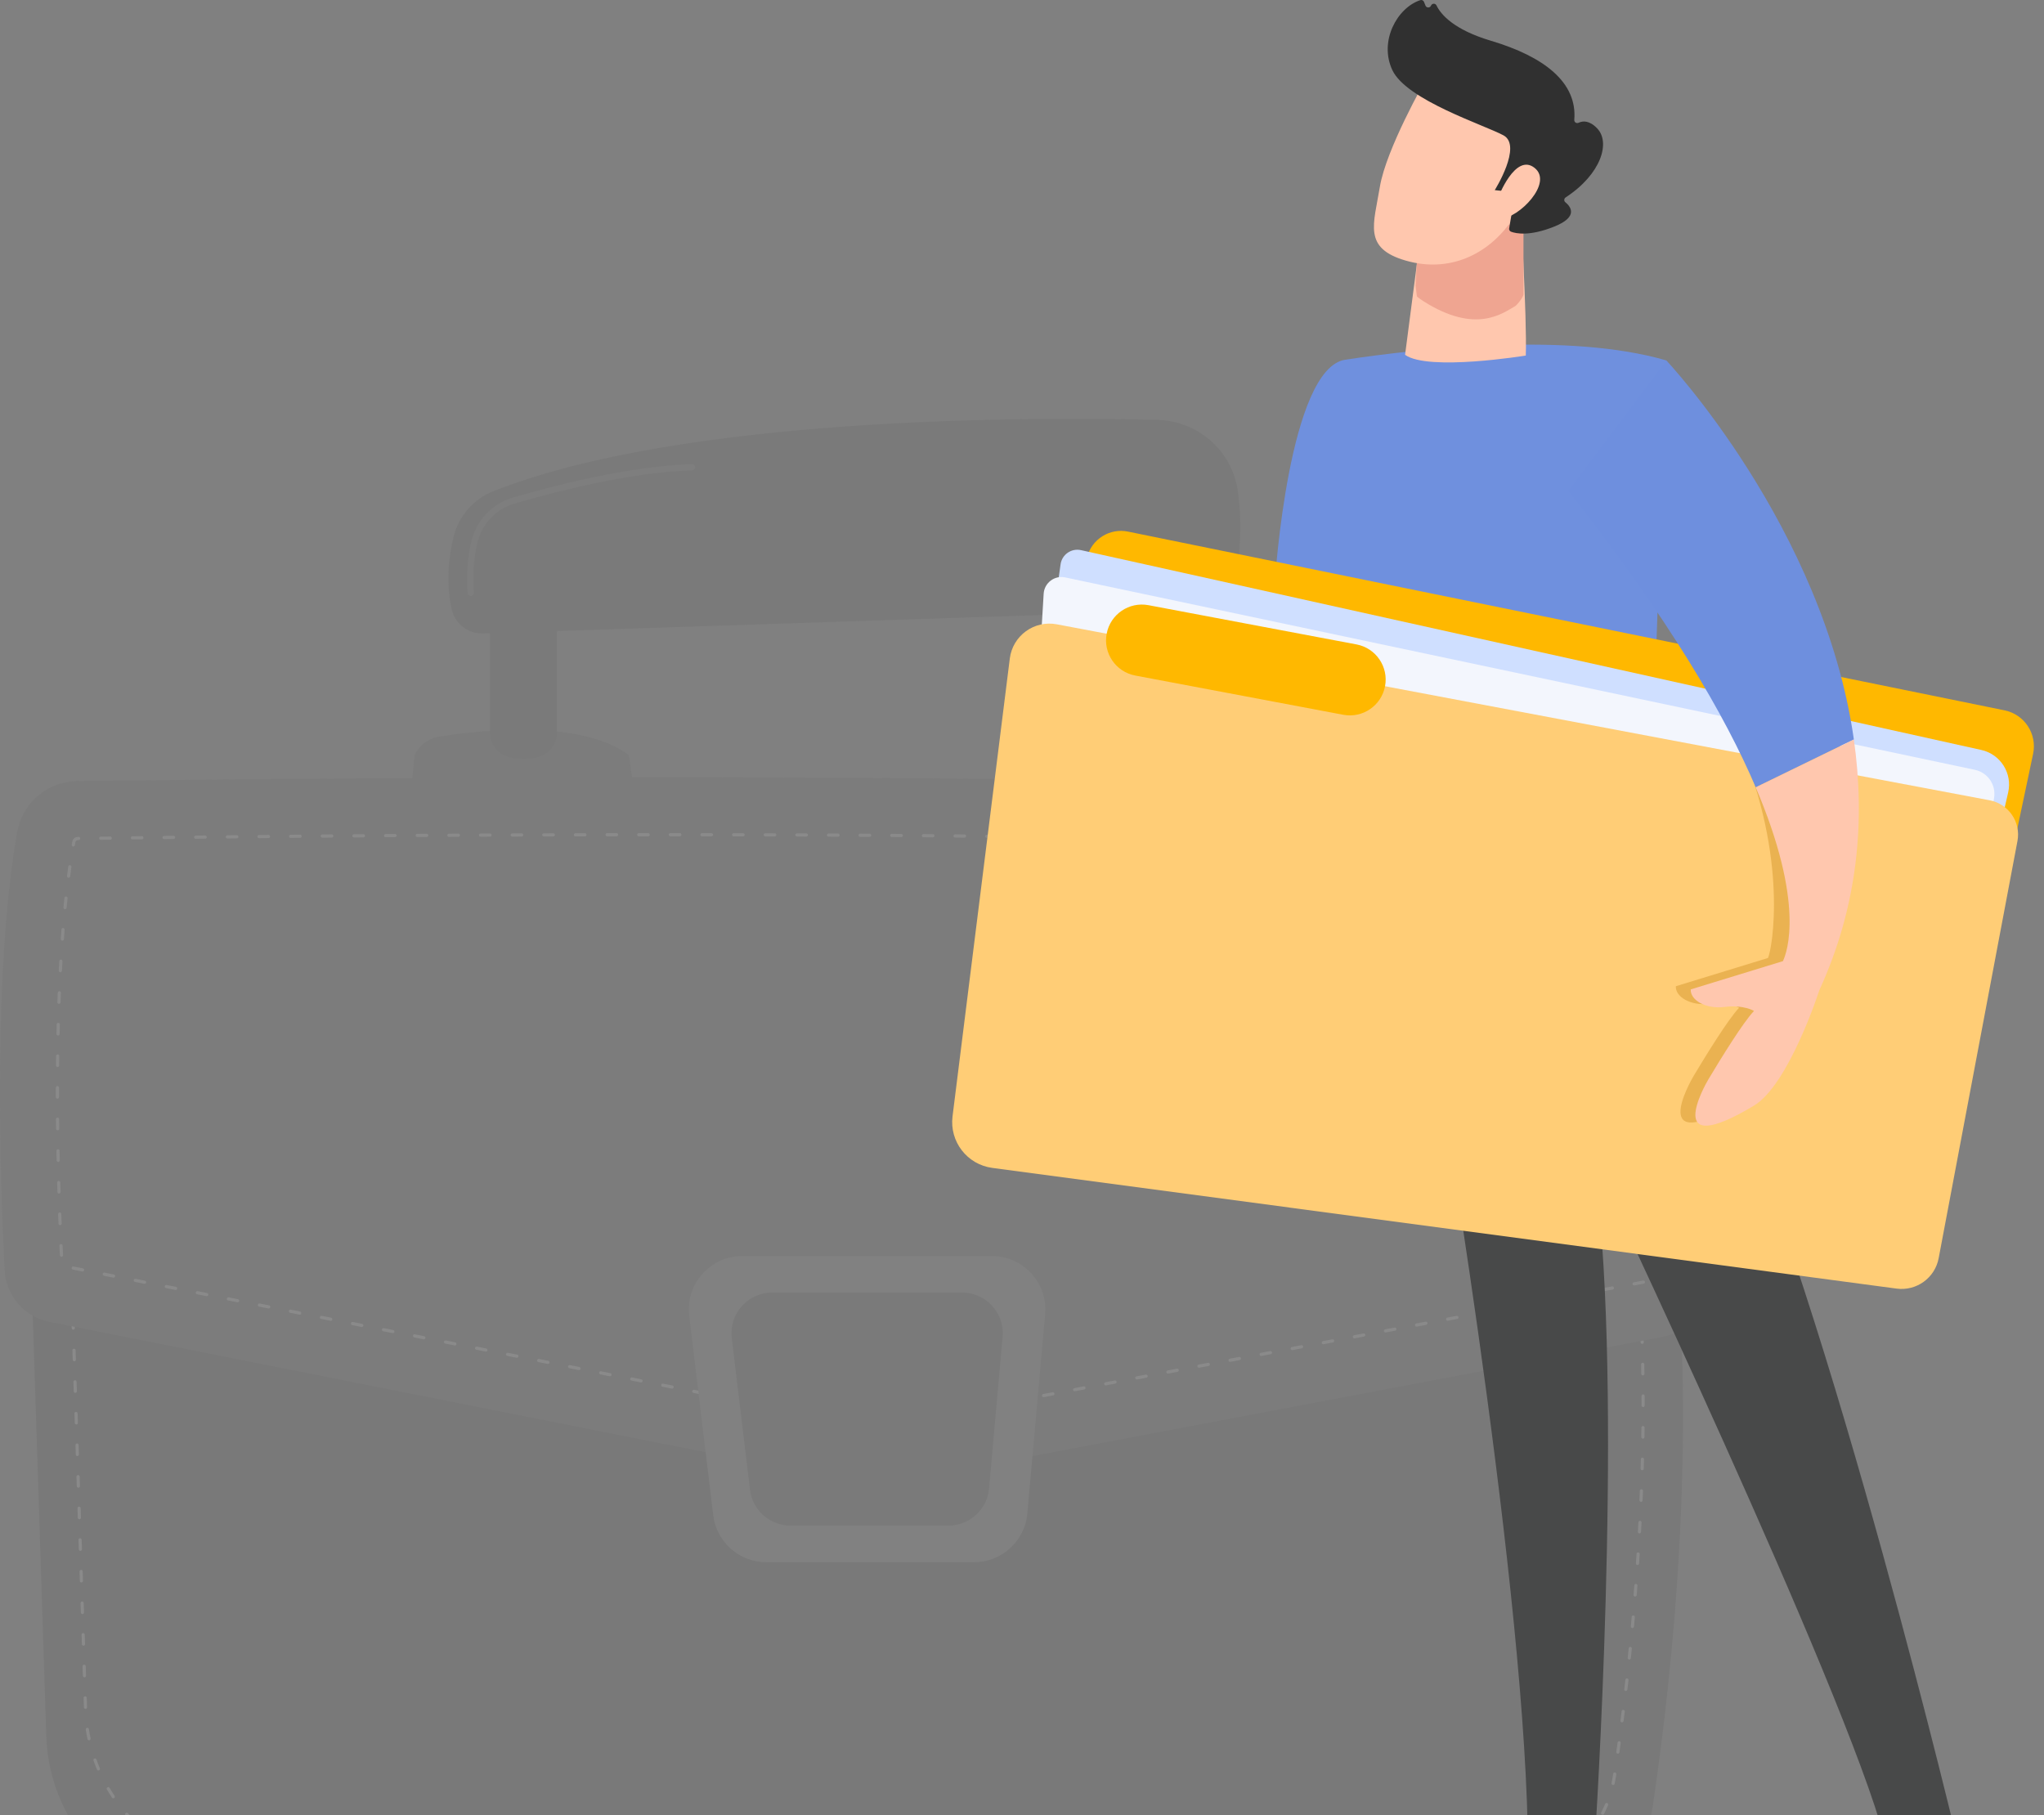 <svg width="161" height="143" viewBox="0 0 161 143" fill="none" xmlns="http://www.w3.org/2000/svg">
<rect x="0" y="0" width="161" height="143" fill="#808080" stroke="none"/>
<g opacity="0.08">
<path d="M2.271 93.915L3.649 136.749C3.889 144.218 10.022 150.162 17.534 150.206L120.155 150.81C125.175 150.839 129.452 147.193 130.185 142.252C131.79 131.436 133.834 112.081 131.531 93.914H2.271V93.915Z" fill="#252525"/>
<path d="M116.519 148.179H116.519L115.771 148.174C115.702 148.174 115.647 148.118 115.647 148.049C115.647 147.981 115.703 147.925 115.772 147.925H115.772L116.52 147.929C116.588 147.929 116.644 147.986 116.644 148.055C116.644 148.123 116.588 148.179 116.519 148.179ZM118.263 148.167C118.198 148.167 118.143 148.116 118.139 148.05C118.135 147.981 118.187 147.922 118.255 147.918C118.5 147.903 118.746 147.878 118.989 147.844C119.056 147.833 119.12 147.882 119.13 147.95C119.139 148.018 119.092 148.081 119.024 148.09C118.774 148.125 118.521 148.15 118.27 148.166C118.268 148.166 118.265 148.166 118.263 148.166V148.167ZM114.028 148.164H114.027L113.279 148.159C113.21 148.159 113.156 148.103 113.156 148.034C113.156 147.966 113.212 147.91 113.28 147.91H113.281L114.028 147.915C114.098 147.915 114.152 147.972 114.152 148.04C114.152 148.109 114.096 148.164 114.028 148.164ZM111.536 148.15H111.536L110.788 148.146C110.719 148.146 110.664 148.089 110.664 148.02C110.664 147.952 110.72 147.897 110.789 147.897H110.789L111.537 147.901C111.606 147.901 111.661 147.957 111.661 148.026C111.661 148.094 111.605 148.15 111.536 148.15ZM109.045 148.135H109.044L108.297 148.131C108.228 148.131 108.173 148.074 108.173 148.005C108.173 147.937 108.239 147.885 108.298 147.882L109.046 147.886C109.114 147.886 109.17 147.942 109.17 148.011C109.17 148.079 109.113 148.135 109.045 148.135ZM106.554 148.12H106.553L105.805 148.116C105.736 148.116 105.681 148.059 105.681 147.99C105.681 147.922 105.738 147.866 105.806 147.866H105.807L106.554 147.871C106.623 147.871 106.678 147.928 106.678 147.996C106.678 148.065 106.622 148.12 106.554 148.12ZM104.062 148.105H104.062L103.314 148.101C103.245 148.101 103.19 148.045 103.19 147.976C103.19 147.908 103.256 147.85 103.315 147.852L104.063 147.856C104.132 147.856 104.187 147.912 104.187 147.981C104.187 148.05 104.131 148.105 104.062 148.105ZM101.571 148.09H101.57L100.823 148.086C100.754 148.086 100.699 148.03 100.699 147.961C100.699 147.892 100.755 147.837 100.823 147.837H100.824L101.572 147.841C101.641 147.841 101.695 147.897 101.695 147.966C101.695 148.035 101.639 148.09 101.571 148.09ZM99.079 148.075H99.079L98.331 148.071C98.263 148.071 98.207 148.015 98.207 147.946C98.207 147.877 98.263 147.822 98.332 147.822H98.332L99.08 147.826C99.149 147.826 99.204 147.882 99.204 147.951C99.204 148.02 99.148 148.075 99.079 148.075ZM96.588 148.061H96.587L95.84 148.057C95.771 148.057 95.716 148.001 95.716 147.931C95.716 147.863 95.772 147.808 95.841 147.808H95.841L96.589 147.812C96.658 147.812 96.713 147.869 96.713 147.937C96.713 148.005 96.657 148.061 96.588 148.061ZM94.097 148.046H94.096L93.348 148.042C93.28 148.042 93.225 147.986 93.225 147.917C93.225 147.849 93.281 147.793 93.349 147.793H93.35L94.097 147.797C94.166 147.797 94.221 147.853 94.221 147.923C94.221 147.991 94.165 148.046 94.097 148.046ZM91.605 148.031H91.605L90.857 148.027C90.789 148.027 90.733 147.97 90.733 147.902C90.733 147.834 90.789 147.778 90.858 147.778H90.858L91.606 147.782C91.675 147.782 91.73 147.838 91.73 147.908C91.73 147.976 91.674 148.031 91.605 148.031ZM89.114 148.017H89.113L88.366 148.012C88.296 148.012 88.242 147.955 88.242 147.887C88.242 147.819 88.298 147.763 88.366 147.763H88.367L89.115 147.768C89.184 147.768 89.239 147.825 89.239 147.893C89.239 147.962 89.182 148.017 89.114 148.017ZM86.623 148.002H86.622L85.874 147.998C85.805 147.998 85.75 147.942 85.75 147.873C85.75 147.804 85.806 147.749 85.875 147.749H85.876L86.623 147.753C86.692 147.753 86.747 147.809 86.747 147.878C86.747 147.947 86.691 148.002 86.623 148.002ZM84.131 147.987H84.13L83.383 147.983C83.314 147.983 83.259 147.926 83.259 147.858C83.259 147.789 83.315 147.734 83.383 147.734H83.384L84.132 147.738C84.201 147.738 84.256 147.794 84.256 147.863C84.256 147.931 84.2 147.987 84.131 147.987ZM81.64 147.973H81.639L80.891 147.968C80.822 147.968 80.767 147.911 80.767 147.843C80.767 147.774 80.824 147.719 80.892 147.719H80.893L81.641 147.723C81.71 147.723 81.764 147.78 81.764 147.849C81.764 147.917 81.708 147.973 81.64 147.973ZM79.148 147.957H79.148L78.4 147.953C78.331 147.953 78.276 147.897 78.276 147.828C78.276 147.76 78.341 147.712 78.401 147.704L79.149 147.708C79.218 147.708 79.273 147.765 79.273 147.834C79.273 147.902 79.217 147.957 79.148 147.957ZM76.657 147.943H76.656L75.909 147.939C75.84 147.939 75.785 147.883 75.785 147.814C75.785 147.745 75.841 147.69 75.909 147.69H75.91L76.658 147.694C76.726 147.694 76.782 147.75 76.782 147.819C76.782 147.888 76.725 147.943 76.657 147.943ZM74.166 147.928H74.165L73.417 147.924C73.348 147.924 73.293 147.868 73.293 147.799C73.293 147.73 73.357 147.678 73.419 147.675L74.166 147.679C74.235 147.679 74.29 147.735 74.29 147.804C74.29 147.873 74.234 147.928 74.166 147.928ZM71.674 147.914H71.674L70.926 147.91C70.857 147.91 70.802 147.853 70.802 147.784C70.802 147.716 70.858 147.66 70.927 147.66H70.927L71.675 147.665C71.744 147.665 71.799 147.721 71.799 147.79C71.799 147.858 71.743 147.914 71.674 147.914ZM69.183 147.899H69.182L68.434 147.895C68.365 147.895 68.311 147.838 68.311 147.769C68.311 147.701 68.374 147.643 68.436 147.645L69.183 147.65C69.253 147.65 69.307 147.706 69.307 147.775C69.307 147.843 69.251 147.899 69.183 147.899ZM66.691 147.884H66.691L65.943 147.879C65.874 147.879 65.819 147.823 65.819 147.754C65.819 147.686 65.875 147.63 65.944 147.63H65.945L66.692 147.634C66.761 147.634 66.816 147.691 66.816 147.76C66.816 147.828 66.76 147.884 66.691 147.884ZM64.2 147.869H64.199L63.452 147.864C63.383 147.864 63.328 147.808 63.328 147.739C63.328 147.671 63.384 147.615 63.452 147.615H63.453L64.201 147.62C64.27 147.62 64.325 147.677 64.325 147.745C64.325 147.814 64.269 147.869 64.2 147.869ZM61.709 147.854H61.708L60.96 147.85C60.892 147.85 60.836 147.794 60.836 147.725C60.836 147.656 60.893 147.601 60.961 147.601H60.962L61.709 147.605C61.779 147.605 61.833 147.662 61.833 147.73C61.833 147.799 61.777 147.854 61.709 147.854ZM59.217 147.84H59.217L58.469 147.836C58.401 147.836 58.345 147.78 58.345 147.71C58.345 147.642 58.401 147.587 58.47 147.587H58.47L59.218 147.591C59.287 147.591 59.342 147.647 59.342 147.716C59.342 147.784 59.286 147.84 59.217 147.84ZM56.726 147.825H56.725L55.978 147.821C55.909 147.821 55.854 147.764 55.854 147.695C55.854 147.627 55.91 147.572 55.978 147.572H55.979L56.727 147.576C56.796 147.576 56.85 147.632 56.85 147.701C56.85 147.769 56.794 147.825 56.726 147.825ZM54.234 147.81H54.234L53.486 147.806C53.417 147.806 53.362 147.75 53.362 147.681C53.362 147.613 53.418 147.557 53.487 147.557H53.488L54.235 147.561C54.304 147.561 54.359 147.617 54.359 147.686C54.359 147.755 54.303 147.81 54.234 147.81ZM51.743 147.795H51.742L50.995 147.791C50.926 147.791 50.871 147.735 50.871 147.666C50.871 147.598 50.927 147.542 50.995 147.542H50.996L51.744 147.546C51.813 147.546 51.868 147.602 51.868 147.671C51.868 147.74 51.812 147.795 51.743 147.795ZM49.252 147.78H49.251L48.503 147.776C48.434 147.776 48.38 147.72 48.38 147.651C48.38 147.582 48.436 147.527 48.504 147.527H48.505L49.252 147.531C49.322 147.531 49.376 147.587 49.376 147.656C49.376 147.725 49.32 147.78 49.252 147.78ZM46.76 147.766H46.76L46.012 147.761C45.943 147.761 45.888 147.704 45.888 147.636C45.888 147.567 45.944 147.512 46.013 147.512H46.013L46.761 147.517C46.83 147.517 46.885 147.574 46.885 147.642C46.885 147.71 46.829 147.766 46.76 147.766ZM44.269 147.751H44.268L43.521 147.747C43.452 147.747 43.397 147.69 43.397 147.621C43.397 147.553 43.458 147.504 43.522 147.498L44.27 147.502C44.338 147.502 44.394 147.558 44.394 147.627C44.394 147.695 44.337 147.751 44.269 147.751ZM41.778 147.736H41.777L41.029 147.732C40.96 147.732 40.905 147.676 40.905 147.607C40.905 147.539 40.962 147.483 41.03 147.483H41.031L41.778 147.487C41.847 147.487 41.902 147.544 41.902 147.613C41.902 147.681 41.846 147.736 41.778 147.736ZM39.286 147.722H39.285L38.538 147.717C38.469 147.717 38.414 147.66 38.414 147.592C38.414 147.523 38.476 147.47 38.539 147.468L39.287 147.473C39.356 147.473 39.411 147.53 39.411 147.598C39.411 147.667 39.355 147.722 39.286 147.722ZM36.795 147.707H36.794L36.047 147.703C35.977 147.703 35.923 147.646 35.923 147.578C35.923 147.509 35.979 147.454 36.047 147.454H36.048L36.795 147.458C36.865 147.458 36.919 147.514 36.919 147.583C36.919 147.652 36.863 147.707 36.795 147.707ZM120.711 147.694C120.659 147.694 120.611 147.661 120.593 147.608C120.571 147.543 120.606 147.473 120.672 147.451C120.904 147.374 121.136 147.287 121.362 147.192C121.426 147.166 121.499 147.194 121.525 147.258C121.552 147.322 121.522 147.394 121.459 147.421C121.227 147.519 120.988 147.608 120.75 147.687C120.737 147.691 120.724 147.693 120.711 147.693V147.694ZM34.303 147.693H34.303L33.555 147.689C33.486 147.689 33.431 147.632 33.431 147.563C33.431 147.495 33.492 147.437 33.556 147.439L34.304 147.444C34.373 147.444 34.428 147.5 34.428 147.569C34.428 147.637 34.372 147.693 34.303 147.693ZM31.812 147.678H31.811L31.064 147.673C30.995 147.673 30.94 147.617 30.94 147.548C30.94 147.48 30.996 147.424 31.064 147.424H31.065L31.813 147.429C31.882 147.429 31.937 147.485 31.937 147.554C31.937 147.622 31.881 147.678 31.812 147.678ZM29.321 147.663H29.32L28.572 147.659C28.503 147.659 28.448 147.603 28.448 147.534C28.448 147.465 28.505 147.41 28.573 147.41H28.574L29.321 147.414C29.39 147.414 29.445 147.471 29.445 147.539C29.445 147.608 29.389 147.663 29.321 147.663ZM26.829 147.648H26.829L26.081 147.644C26.012 147.644 25.957 147.588 25.957 147.519C25.957 147.45 26.013 147.395 26.082 147.395H26.082L26.83 147.399C26.899 147.399 26.954 147.455 26.954 147.524C26.954 147.593 26.898 147.648 26.829 147.648ZM24.338 147.634H24.337L23.59 147.63C23.521 147.63 23.466 147.574 23.466 147.504C23.466 147.436 23.522 147.381 23.59 147.381H23.591L24.338 147.385C24.408 147.385 24.462 147.441 24.462 147.51C24.462 147.578 24.406 147.634 24.338 147.634ZM21.846 147.619H21.846L21.098 147.615C21.029 147.615 20.974 147.558 20.974 147.489C20.974 147.421 21.03 147.366 21.099 147.366H21.099L21.847 147.37C21.916 147.37 21.971 147.427 21.971 147.496C21.971 147.564 21.915 147.619 21.846 147.619ZM19.355 147.591C19.355 147.591 19.351 147.591 19.349 147.591C19.1 147.579 18.847 147.559 18.597 147.533C18.529 147.526 18.479 147.464 18.486 147.396C18.494 147.327 18.553 147.277 18.623 147.285C18.868 147.311 19.116 147.33 19.361 147.342C19.43 147.346 19.483 147.404 19.48 147.473C19.476 147.539 19.422 147.591 19.355 147.591ZM16.893 147.237C16.884 147.237 16.874 147.236 16.864 147.233C16.621 147.175 16.376 147.109 16.136 147.036C16.07 147.017 16.032 146.947 16.052 146.881C16.072 146.815 16.142 146.778 16.208 146.798C16.443 146.869 16.684 146.934 16.922 146.991C16.989 147.008 17.03 147.075 17.014 147.142C17 147.199 16.949 147.237 16.892 147.237H16.893ZM122.949 146.612C122.909 146.612 122.869 146.592 122.845 146.556C122.808 146.499 122.823 146.421 122.881 146.384C123.086 146.249 123.288 146.105 123.482 145.956C123.536 145.914 123.615 145.924 123.657 145.978C123.698 146.033 123.689 146.111 123.634 146.153C123.436 146.306 123.229 146.454 123.018 146.592C122.997 146.606 122.973 146.613 122.949 146.613V146.612ZM14.54 146.43C14.523 146.43 14.506 146.427 14.489 146.419C14.261 146.317 14.033 146.206 13.812 146.09C13.751 146.058 13.727 145.983 13.759 145.922C13.791 145.861 13.866 145.837 13.927 145.869C14.146 145.983 14.369 146.091 14.592 146.192C14.655 146.22 14.682 146.294 14.654 146.357C14.634 146.403 14.588 146.43 14.541 146.43H14.54ZM12.38 145.2C12.355 145.2 12.33 145.192 12.309 145.177C12.104 145.033 11.901 144.882 11.704 144.728C11.65 144.685 11.641 144.606 11.684 144.552C11.726 144.498 11.805 144.489 11.859 144.532C12.052 144.684 12.251 144.832 12.453 144.973C12.509 145.013 12.522 145.09 12.483 145.146C12.459 145.181 12.42 145.199 12.381 145.199L12.38 145.2ZM124.833 144.994C124.803 144.994 124.773 144.983 124.749 144.962C124.698 144.916 124.694 144.837 124.74 144.786C124.903 144.604 125.061 144.413 125.21 144.218C125.252 144.164 125.33 144.153 125.385 144.195C125.439 144.237 125.45 144.315 125.408 144.37C125.255 144.569 125.092 144.766 124.924 144.952C124.9 144.979 124.866 144.993 124.832 144.993L124.833 144.994ZM10.486 143.589C10.454 143.589 10.421 143.577 10.397 143.551C10.222 143.372 10.05 143.186 9.885 142.997C9.84 142.945 9.845 142.866 9.898 142.821C9.95 142.776 10.028 142.781 10.073 142.833C10.235 143.019 10.403 143.202 10.575 143.377C10.623 143.427 10.623 143.505 10.573 143.553C10.549 143.577 10.518 143.589 10.486 143.589H10.486ZM126.236 142.946C126.217 142.946 126.198 142.941 126.18 142.932C126.118 142.901 126.094 142.826 126.125 142.765C126.236 142.547 126.339 142.321 126.433 142.096C126.459 142.032 126.532 142.003 126.596 142.028C126.659 142.054 126.689 142.127 126.663 142.191C126.568 142.423 126.461 142.654 126.348 142.878C126.326 142.921 126.282 142.946 126.237 142.946L126.236 142.946ZM8.923 141.654C8.883 141.654 8.843 141.634 8.819 141.598C8.68 141.388 8.546 141.173 8.42 140.957C8.385 140.897 8.405 140.821 8.465 140.787C8.524 140.752 8.6 140.772 8.635 140.831C8.759 141.043 8.89 141.254 9.027 141.46C9.064 141.517 9.049 141.595 8.992 141.632C8.971 141.646 8.947 141.653 8.923 141.653V141.654ZM127.06 140.603C127.052 140.603 127.043 140.603 127.035 140.6C126.967 140.586 126.924 140.52 126.938 140.453C126.976 140.271 127.01 140.083 127.038 139.896L127.063 139.725C127.074 139.657 127.137 139.608 127.204 139.619C127.272 139.629 127.319 139.692 127.31 139.76L127.284 139.933C127.256 140.124 127.221 140.316 127.182 140.504C127.169 140.563 127.117 140.603 127.06 140.603ZM7.751 139.459C7.702 139.459 7.655 139.43 7.636 139.382C7.539 139.152 7.448 138.914 7.364 138.678C7.341 138.613 7.375 138.541 7.44 138.519C7.504 138.497 7.575 138.53 7.599 138.595C7.681 138.827 7.77 139.06 7.865 139.287C7.892 139.35 7.861 139.423 7.798 139.449C7.782 139.456 7.766 139.459 7.75 139.459H7.751ZM127.434 138.14C127.428 138.14 127.422 138.14 127.417 138.139C127.348 138.129 127.301 138.066 127.31 137.999C127.344 137.756 127.378 137.509 127.412 137.259C127.421 137.191 127.483 137.143 127.552 137.152C127.621 137.162 127.668 137.224 127.659 137.293C127.625 137.543 127.591 137.79 127.557 138.033C127.548 138.095 127.495 138.14 127.434 138.14ZM7.012 137.082C6.954 137.082 6.902 137.041 6.89 136.983C6.839 136.737 6.794 136.487 6.757 136.241C6.747 136.173 6.794 136.109 6.862 136.099C6.931 136.09 6.993 136.136 7.004 136.204C7.04 136.446 7.084 136.691 7.134 136.932C7.149 136.999 7.106 137.065 7.038 137.079C7.03 137.081 7.021 137.082 7.012 137.082H7.012ZM127.762 135.671C127.757 135.671 127.752 135.671 127.747 135.671C127.678 135.662 127.63 135.6 127.638 135.532L127.731 134.791C127.74 134.722 127.803 134.674 127.87 134.683C127.939 134.691 127.988 134.753 127.979 134.821L127.885 135.563C127.877 135.626 127.824 135.672 127.762 135.672V135.671ZM6.733 134.611C6.666 134.611 6.611 134.558 6.609 134.491L6.585 133.744C6.583 133.676 6.637 133.618 6.705 133.616C6.774 133.61 6.831 133.668 6.834 133.736L6.858 134.483C6.86 134.551 6.806 134.609 6.737 134.611C6.736 134.611 6.735 134.611 6.733 134.611ZM128.063 133.198C128.058 133.198 128.053 133.198 128.048 133.198C127.98 133.189 127.931 133.128 127.939 133.059C127.968 132.814 127.996 132.567 128.024 132.318C128.031 132.249 128.094 132.201 128.161 132.207C128.23 132.215 128.279 132.277 128.272 132.345C128.244 132.595 128.215 132.842 128.187 133.088C128.179 133.152 128.126 133.198 128.063 133.198ZM6.653 132.122C6.586 132.122 6.53 132.068 6.528 132.001L6.504 131.255C6.502 131.186 6.557 131.129 6.625 131.126C6.693 131.122 6.752 131.178 6.754 131.247L6.778 131.993C6.78 132.062 6.726 132.119 6.657 132.122C6.656 132.122 6.654 132.122 6.653 132.122ZM128.335 130.722C128.331 130.722 128.326 130.722 128.322 130.722C128.254 130.715 128.204 130.653 128.211 130.585C128.237 130.339 128.263 130.092 128.287 129.842C128.294 129.773 128.355 129.724 128.424 129.73C128.492 129.737 128.542 129.798 128.535 129.866C128.51 130.116 128.485 130.364 128.459 130.61C128.452 130.675 128.398 130.722 128.335 130.722H128.335ZM6.573 129.632C6.506 129.632 6.45 129.579 6.448 129.512L6.424 128.765C6.422 128.697 6.476 128.639 6.545 128.637C6.604 128.627 6.672 128.688 6.674 128.757L6.698 129.504C6.7 129.572 6.646 129.63 6.577 129.632C6.576 129.632 6.574 129.632 6.573 129.632ZM128.58 128.243C128.576 128.243 128.572 128.243 128.568 128.243C128.5 128.236 128.449 128.175 128.456 128.107C128.478 127.861 128.501 127.613 128.524 127.363C128.53 127.295 128.589 127.243 128.658 127.25C128.727 127.256 128.778 127.317 128.771 127.385C128.75 127.635 128.727 127.883 128.704 128.13C128.697 128.195 128.643 128.243 128.58 128.243ZM6.493 127.143C6.426 127.143 6.37 127.089 6.368 127.022L6.344 126.276C6.342 126.207 6.396 126.15 6.465 126.147C6.524 126.138 6.591 126.198 6.593 126.268L6.617 127.014C6.62 127.083 6.565 127.14 6.497 127.143C6.496 127.143 6.494 127.143 6.493 127.143ZM128.795 125.761C128.795 125.761 128.788 125.761 128.784 125.761C128.716 125.755 128.665 125.695 128.67 125.626L128.729 124.882C128.734 124.813 128.791 124.762 128.863 124.768C128.932 124.773 128.983 124.833 128.977 124.902L128.919 125.647C128.913 125.712 128.859 125.761 128.795 125.761V125.761ZM6.413 124.653C6.346 124.653 6.29 124.6 6.288 124.533L6.264 123.786C6.262 123.718 6.316 123.66 6.385 123.658C6.451 123.654 6.511 123.71 6.513 123.778L6.537 124.525C6.539 124.593 6.485 124.651 6.417 124.653C6.415 124.653 6.414 124.653 6.413 124.653ZM128.98 123.276C128.98 123.276 128.975 123.276 128.971 123.276C128.903 123.272 128.851 123.212 128.856 123.144L128.906 122.399C128.91 122.33 128.968 122.279 129.038 122.282C129.107 122.287 129.159 122.346 129.155 122.415L129.105 123.161C129.1 123.227 129.045 123.277 128.981 123.277L128.98 123.276ZM6.333 122.164C6.266 122.164 6.21 122.11 6.208 122.043L6.184 121.297C6.182 121.228 6.236 121.171 6.305 121.168C6.37 121.161 6.431 121.22 6.433 121.289L6.457 122.035C6.459 122.104 6.405 122.161 6.337 122.164H6.333ZM129.135 120.79C129.135 120.79 129.13 120.79 129.128 120.79C129.06 120.786 129.007 120.727 129.011 120.659C129.025 120.411 129.038 120.163 129.051 119.913C129.055 119.845 129.114 119.791 129.182 119.795C129.251 119.799 129.304 119.858 129.3 119.926C129.287 120.176 129.273 120.425 129.26 120.673C129.256 120.739 129.201 120.79 129.136 120.79H129.135ZM6.253 119.675C6.185 119.675 6.13 119.622 6.128 119.555L6.104 118.808C6.102 118.74 6.156 118.682 6.224 118.679C6.29 118.674 6.351 118.731 6.353 118.8L6.377 119.546C6.379 119.615 6.325 119.672 6.257 119.675C6.255 119.675 6.254 119.675 6.253 119.675ZM129.258 118.303C129.258 118.303 129.255 118.303 129.253 118.303C129.184 118.3 129.131 118.242 129.134 118.173C129.145 117.925 129.155 117.676 129.164 117.427C129.167 117.359 129.226 117.302 129.294 117.307C129.362 117.31 129.416 117.368 129.414 117.437C129.404 117.686 129.394 117.935 129.383 118.184C129.38 118.251 129.325 118.303 129.258 118.303ZM6.172 117.186C6.105 117.186 6.05 117.133 6.048 117.066L6.024 116.319C6.022 116.251 6.076 116.193 6.144 116.19C6.205 116.183 6.27 116.242 6.273 116.311L6.297 117.057C6.299 117.126 6.245 117.183 6.177 117.186C6.175 117.186 6.174 117.186 6.172 117.186ZM129.349 115.813H129.345C129.277 115.811 129.222 115.754 129.224 115.685C129.231 115.437 129.238 115.189 129.245 114.939C129.247 114.87 129.301 114.818 129.373 114.818C129.441 114.82 129.496 114.877 129.494 114.946C129.488 115.195 129.481 115.445 129.473 115.693C129.471 115.761 129.416 115.814 129.349 115.814V115.813ZM6.092 114.697C6.025 114.697 5.97 114.643 5.968 114.576L5.944 113.83C5.942 113.761 5.996 113.704 6.064 113.701C6.125 113.694 6.19 113.752 6.193 113.821L6.217 114.568C6.219 114.636 6.165 114.694 6.096 114.697C6.095 114.697 6.094 114.697 6.092 114.697ZM129.404 113.323H129.402C129.333 113.322 129.278 113.266 129.279 113.197C129.284 112.948 129.286 112.699 129.289 112.45C129.29 112.381 129.355 112.329 129.415 112.327C129.484 112.328 129.539 112.384 129.538 112.453C129.535 112.703 129.532 112.952 129.529 113.201C129.527 113.269 129.472 113.323 129.404 113.323ZM6.012 112.208C5.945 112.208 5.89 112.154 5.888 112.087L5.864 111.341C5.862 111.272 5.916 111.215 5.984 111.212C6.045 111.205 6.11 111.263 6.113 111.333L6.137 112.079C6.139 112.148 6.085 112.205 6.016 112.208C6.015 112.208 6.014 112.208 6.012 112.208ZM129.423 110.833C129.355 110.833 129.299 110.778 129.299 110.708V110.648C129.299 110.42 129.299 110.191 129.297 109.963C129.297 109.894 129.353 109.838 129.421 109.837C129.49 109.837 129.546 109.893 129.546 109.961C129.546 110.19 129.547 110.42 129.547 110.648V110.708C129.547 110.778 129.492 110.833 129.423 110.833H129.423ZM5.932 109.718C5.865 109.718 5.81 109.665 5.808 109.598L5.784 108.851C5.782 108.783 5.836 108.725 5.904 108.723C5.973 108.714 6.03 108.775 6.033 108.843L6.057 109.59C6.059 109.658 6.005 109.716 5.936 109.718H5.932ZM129.405 108.343C129.337 108.343 129.281 108.288 129.28 108.22C129.276 107.972 129.272 107.723 129.267 107.474C129.266 107.406 129.32 107.348 129.389 107.347C129.449 107.342 129.514 107.4 129.516 107.469C129.521 107.718 129.526 107.968 129.529 108.216C129.53 108.285 129.475 108.341 129.407 108.343H129.405ZM5.852 107.229C5.785 107.229 5.729 107.175 5.727 107.108L5.703 106.362C5.701 106.293 5.755 106.236 5.824 106.233C5.886 106.227 5.95 106.284 5.953 106.353L5.977 107.1C5.979 107.169 5.925 107.226 5.856 107.229H5.852ZM129.347 105.853C129.279 105.853 129.224 105.8 129.222 105.733C129.214 105.484 129.205 105.236 129.197 104.987C129.194 104.918 129.248 104.86 129.316 104.858C129.386 104.851 129.443 104.909 129.446 104.977C129.455 105.226 129.464 105.476 129.472 105.725C129.474 105.793 129.42 105.851 129.351 105.853H129.347H129.347ZM5.772 104.739C5.705 104.739 5.649 104.686 5.647 104.619L5.623 103.872C5.621 103.804 5.675 103.746 5.744 103.744C5.812 103.739 5.87 103.796 5.873 103.864L5.897 104.611C5.899 104.679 5.845 104.736 5.776 104.739C5.775 104.739 5.773 104.739 5.772 104.739ZM129.246 103.365C129.18 103.365 129.125 103.313 129.121 103.247C129.109 102.998 129.096 102.75 129.083 102.502C129.079 102.433 129.132 102.374 129.201 102.37C129.268 102.367 129.328 102.419 129.332 102.488C129.346 102.737 129.359 102.986 129.371 103.234C129.375 103.303 129.321 103.362 129.253 103.365C129.251 103.365 129.249 103.365 129.247 103.365H129.246ZM5.692 102.25C5.625 102.25 5.569 102.196 5.567 102.129L5.543 101.383C5.541 101.314 5.595 101.257 5.664 101.254C5.736 101.254 5.79 101.306 5.792 101.374L5.816 102.121C5.818 102.189 5.764 102.247 5.696 102.25H5.692ZM129.1 100.879C129.035 100.879 128.98 100.828 128.976 100.763C128.96 100.514 128.942 100.267 128.923 100.018C128.919 99.95 128.97 99.89 129.038 99.885C129.11 99.88 129.167 99.931 129.172 100C129.19 100.248 129.208 100.497 129.225 100.746C129.229 100.814 129.177 100.874 129.109 100.878C129.106 100.878 129.103 100.878 129.101 100.878L129.1 100.879ZM5.611 99.761C5.544 99.761 5.488 99.707 5.486 99.64L5.462 98.894C5.46 98.825 5.514 98.768 5.583 98.765C5.645 98.755 5.709 98.817 5.712 98.886L5.736 99.632C5.738 99.701 5.684 99.758 5.615 99.761C5.614 99.761 5.612 99.761 5.611 99.761ZM128.906 98.396C128.843 98.396 128.788 98.348 128.782 98.283C128.76 98.035 128.738 97.787 128.715 97.54C128.708 97.471 128.758 97.41 128.827 97.404C128.896 97.399 128.956 97.448 128.962 97.516C128.986 97.765 129.008 98.013 129.03 98.261C129.036 98.329 128.986 98.39 128.917 98.396C128.914 98.396 128.91 98.396 128.906 98.396V98.396ZM5.531 97.271C5.464 97.271 5.408 97.218 5.406 97.151L5.382 96.404C5.38 96.336 5.434 96.278 5.503 96.276C5.566 96.272 5.629 96.327 5.632 96.396L5.656 97.143C5.658 97.211 5.604 97.269 5.535 97.271H5.531ZM128.663 95.917C128.6 95.917 128.545 95.87 128.539 95.806C128.511 95.559 128.484 95.311 128.455 95.064C128.447 94.996 128.496 94.934 128.565 94.926C128.634 94.918 128.695 94.967 128.703 95.036C128.732 95.283 128.76 95.531 128.786 95.779C128.794 95.848 128.745 95.909 128.676 95.917C128.671 95.917 128.667 95.918 128.663 95.918V95.917ZM5.451 94.782C5.384 94.782 5.328 94.728 5.326 94.661L5.298 93.786H5.75C5.819 93.786 5.875 93.842 5.875 93.911C5.875 93.98 5.819 94.035 5.75 94.035H5.555L5.575 94.653C5.577 94.722 5.523 94.779 5.454 94.782H5.45H5.451ZM127.844 94.035H127.097C127.028 94.035 126.972 93.979 126.972 93.911C126.972 93.842 127.028 93.786 127.097 93.786H127.844C127.914 93.786 127.969 93.842 127.969 93.911C127.969 93.98 127.914 94.035 127.844 94.035ZM125.353 94.035H124.605C124.536 94.035 124.481 93.979 124.481 93.911C124.481 93.842 124.536 93.786 124.605 93.786H125.353C125.422 93.786 125.478 93.842 125.478 93.911C125.478 93.98 125.422 94.035 125.353 94.035ZM122.862 94.035H122.114C122.045 94.035 121.989 93.979 121.989 93.911C121.989 93.842 122.045 93.786 122.114 93.786H122.862C122.931 93.786 122.986 93.842 122.986 93.911C122.986 93.98 122.931 94.035 122.862 94.035ZM120.37 94.035H119.623C119.553 94.035 119.498 93.979 119.498 93.911C119.498 93.842 119.553 93.786 119.623 93.786H120.37C120.439 93.786 120.495 93.842 120.495 93.911C120.495 93.98 120.439 94.035 120.37 94.035ZM117.879 94.035H117.131C117.062 94.035 117.007 93.979 117.007 93.911C117.007 93.842 117.062 93.786 117.131 93.786H117.879C117.948 93.786 118.003 93.842 118.003 93.911C118.003 93.98 117.948 94.035 117.879 94.035ZM115.387 94.035H114.64C114.571 94.035 114.515 93.979 114.515 93.911C114.515 93.842 114.571 93.786 114.64 93.786H115.387C115.457 93.786 115.512 93.842 115.512 93.911C115.512 93.98 115.457 94.035 115.387 94.035ZM112.896 94.035H112.148C112.079 94.035 112.024 93.979 112.024 93.911C112.024 93.842 112.079 93.786 112.148 93.786H112.896C112.965 93.786 113.021 93.842 113.021 93.911C113.021 93.98 112.965 94.035 112.896 94.035ZM110.405 94.035H109.657C109.588 94.035 109.532 93.979 109.532 93.911C109.532 93.842 109.588 93.786 109.657 93.786H110.405C110.474 93.786 110.529 93.842 110.529 93.911C110.529 93.98 110.474 94.035 110.405 94.035ZM107.913 94.035H107.166C107.097 94.035 107.041 93.979 107.041 93.911C107.041 93.842 107.097 93.786 107.166 93.786H107.913C107.982 93.786 108.038 93.842 108.038 93.911C108.038 93.98 107.982 94.035 107.913 94.035ZM105.422 94.035H104.674C104.605 94.035 104.55 93.979 104.55 93.911C104.55 93.842 104.605 93.786 104.674 93.786H105.422C105.491 93.786 105.547 93.842 105.547 93.911C105.547 93.98 105.491 94.035 105.422 94.035ZM102.931 94.035H102.183C102.114 94.035 102.058 93.979 102.058 93.911C102.058 93.842 102.114 93.786 102.183 93.786H102.931C103 93.786 103.055 93.842 103.055 93.911C103.055 93.98 103 94.035 102.931 94.035ZM100.439 94.035H99.692C99.622 94.035 99.567 93.979 99.567 93.911C99.567 93.842 99.622 93.786 99.692 93.786H100.439C100.508 93.786 100.564 93.842 100.564 93.911C100.564 93.98 100.508 94.035 100.439 94.035ZM97.948 94.035H97.2C97.131 94.035 97.076 93.979 97.076 93.911C97.076 93.842 97.131 93.786 97.2 93.786H97.948C98.017 93.786 98.072 93.842 98.072 93.911C98.072 93.98 98.017 94.035 97.948 94.035ZM95.456 94.035H94.709C94.64 94.035 94.584 93.979 94.584 93.911C94.584 93.842 94.64 93.786 94.709 93.786H95.456C95.525 93.786 95.581 93.842 95.581 93.911C95.581 93.98 95.525 94.035 95.456 94.035ZM92.965 94.035H92.217C92.148 94.035 92.093 93.979 92.093 93.911C92.093 93.842 92.148 93.786 92.217 93.786H92.965C93.034 93.786 93.09 93.842 93.09 93.911C93.09 93.98 93.034 94.035 92.965 94.035ZM90.474 94.035H89.726C89.657 94.035 89.601 93.979 89.601 93.911C89.601 93.842 89.657 93.786 89.726 93.786H90.474C90.543 93.786 90.598 93.842 90.598 93.911C90.598 93.98 90.543 94.035 90.474 94.035ZM87.982 94.035H87.235C87.165 94.035 87.11 93.979 87.11 93.911C87.11 93.842 87.165 93.786 87.235 93.786H87.982C88.051 93.786 88.107 93.842 88.107 93.911C88.107 93.98 88.051 94.035 87.982 94.035ZM85.491 94.035H84.743C84.674 94.035 84.619 93.979 84.619 93.911C84.619 93.842 84.674 93.786 84.743 93.786H85.491C85.56 93.786 85.615 93.842 85.615 93.911C85.615 93.98 85.56 94.035 85.491 94.035ZM82.999 94.035H82.252C82.183 94.035 82.127 93.979 82.127 93.911C82.127 93.842 82.183 93.786 82.252 93.786H82.999C83.069 93.786 83.124 93.842 83.124 93.911C83.124 93.98 83.069 94.035 82.999 94.035ZM80.508 94.035H79.76C79.691 94.035 79.636 93.979 79.636 93.911C79.636 93.842 79.691 93.786 79.76 93.786H80.508C80.577 93.786 80.633 93.842 80.633 93.911C80.633 93.98 80.577 94.035 80.508 94.035ZM78.017 94.035H77.269C77.2 94.035 77.144 93.979 77.144 93.911C77.144 93.842 77.2 93.786 77.269 93.786H78.017C78.086 93.786 78.141 93.842 78.141 93.911C78.141 93.98 78.086 94.035 78.017 94.035ZM75.525 94.035H74.778C74.709 94.035 74.653 93.979 74.653 93.911C74.653 93.842 74.709 93.786 74.778 93.786H75.525C75.594 93.786 75.65 93.842 75.65 93.911C75.65 93.98 75.594 94.035 75.525 94.035ZM73.034 94.035H72.286C72.217 94.035 72.162 93.979 72.162 93.911C72.162 93.842 72.217 93.786 72.286 93.786H73.034C73.103 93.786 73.159 93.842 73.159 93.911C73.159 93.98 73.103 94.035 73.034 94.035ZM70.543 94.035H69.795C69.726 94.035 69.67 93.979 69.67 93.911C69.67 93.842 69.726 93.786 69.795 93.786H70.543C70.612 93.786 70.667 93.842 70.667 93.911C70.667 93.98 70.612 94.035 70.543 94.035ZM68.051 94.035H67.303C67.234 94.035 67.179 93.979 67.179 93.911C67.179 93.842 67.234 93.786 67.303 93.786H68.051C68.12 93.786 68.176 93.842 68.176 93.911C68.176 93.98 68.12 94.035 68.051 94.035ZM65.56 94.035H64.812C64.743 94.035 64.688 93.979 64.688 93.911C64.688 93.842 64.743 93.786 64.812 93.786H65.56C65.629 93.786 65.684 93.842 65.684 93.911C65.684 93.98 65.629 94.035 65.56 94.035ZM63.068 94.035H62.321C62.252 94.035 62.196 93.979 62.196 93.911C62.196 93.842 62.252 93.786 62.321 93.786H63.068C63.138 93.786 63.193 93.842 63.193 93.911C63.193 93.98 63.138 94.035 63.068 94.035ZM60.577 94.035H59.829C59.76 94.035 59.705 93.979 59.705 93.911C59.705 93.842 59.76 93.786 59.829 93.786H60.577C60.646 93.786 60.702 93.842 60.702 93.911C60.702 93.98 60.646 94.035 60.577 94.035ZM58.086 94.035H57.338C57.269 94.035 57.213 93.979 57.213 93.911C57.213 93.842 57.269 93.786 57.338 93.786H58.086C58.155 93.786 58.21 93.842 58.21 93.911C58.21 93.98 58.155 94.035 58.086 94.035ZM55.594 94.035H54.847C54.777 94.035 54.722 93.979 54.722 93.911C54.722 93.842 54.777 93.786 54.847 93.786H55.594C55.663 93.786 55.719 93.842 55.719 93.911C55.719 93.98 55.663 94.035 55.594 94.035ZM53.103 94.035H52.355C52.286 94.035 52.231 93.979 52.231 93.911C52.231 93.842 52.286 93.786 52.355 93.786H53.103C53.172 93.786 53.227 93.842 53.227 93.911C53.227 93.98 53.172 94.035 53.103 94.035ZM50.611 94.035H49.864C49.795 94.035 49.739 93.979 49.739 93.911C49.739 93.842 49.795 93.786 49.864 93.786H50.611C50.681 93.786 50.736 93.842 50.736 93.911C50.736 93.98 50.681 94.035 50.611 94.035ZM48.12 94.035H47.372C47.303 94.035 47.248 93.979 47.248 93.911C47.248 93.842 47.303 93.786 47.372 93.786H48.12C48.189 93.786 48.245 93.842 48.245 93.911C48.245 93.98 48.189 94.035 48.12 94.035ZM45.629 94.035H44.881C44.812 94.035 44.756 93.979 44.756 93.911C44.756 93.842 44.812 93.786 44.881 93.786H45.629C45.698 93.786 45.753 93.842 45.753 93.911C45.753 93.98 45.698 94.035 45.629 94.035ZM43.137 94.035H42.39C42.321 94.035 42.265 93.979 42.265 93.911C42.265 93.842 42.321 93.786 42.39 93.786H43.137C43.206 93.786 43.262 93.842 43.262 93.911C43.262 93.98 43.206 94.035 43.137 94.035ZM40.646 94.035H39.898C39.829 94.035 39.774 93.979 39.774 93.911C39.774 93.842 39.829 93.786 39.898 93.786H40.646C40.715 93.786 40.77 93.842 40.77 93.911C40.77 93.98 40.715 94.035 40.646 94.035ZM38.154 94.035H37.407C37.338 94.035 37.282 93.979 37.282 93.911C37.282 93.842 37.338 93.786 37.407 93.786H38.154C38.224 93.786 38.279 93.842 38.279 93.911C38.279 93.98 38.224 94.035 38.154 94.035ZM35.663 94.035H34.916C34.846 94.035 34.791 93.979 34.791 93.911C34.791 93.842 34.846 93.786 34.916 93.786H35.663C35.732 93.786 35.788 93.842 35.788 93.911C35.788 93.98 35.732 94.035 35.663 94.035ZM33.172 94.035H32.424C32.355 94.035 32.3 93.979 32.3 93.911C32.3 93.842 32.355 93.786 32.424 93.786H33.172C33.241 93.786 33.296 93.842 33.296 93.911C33.296 93.98 33.241 94.035 33.172 94.035ZM30.68 94.035H29.933C29.863 94.035 29.808 93.979 29.808 93.911C29.808 93.842 29.863 93.786 29.933 93.786H30.68C30.75 93.786 30.805 93.842 30.805 93.911C30.805 93.98 30.75 94.035 30.68 94.035ZM28.189 94.035H27.441C27.372 94.035 27.317 93.979 27.317 93.911C27.317 93.842 27.372 93.786 27.441 93.786H28.189C28.258 93.786 28.314 93.842 28.314 93.911C28.314 93.98 28.258 94.035 28.189 94.035ZM25.698 94.035H24.95C24.881 94.035 24.825 93.979 24.825 93.911C24.825 93.842 24.881 93.786 24.95 93.786H25.698C25.767 93.786 25.822 93.842 25.822 93.911C25.822 93.98 25.767 94.035 25.698 94.035ZM23.206 94.035H22.459C22.389 94.035 22.334 93.979 22.334 93.911C22.334 93.842 22.389 93.786 22.459 93.786H23.206C23.275 93.786 23.331 93.842 23.331 93.911C23.331 93.98 23.275 94.035 23.206 94.035ZM20.715 94.035H19.967C19.898 94.035 19.843 93.979 19.843 93.911C19.843 93.842 19.898 93.786 19.967 93.786H20.715C20.784 93.786 20.839 93.842 20.839 93.911C20.839 93.98 20.784 94.035 20.715 94.035ZM18.223 94.035H17.476C17.407 94.035 17.351 93.979 17.351 93.911C17.351 93.842 17.407 93.786 17.476 93.786H18.223C18.293 93.786 18.348 93.842 18.348 93.911C18.348 93.98 18.293 94.035 18.223 94.035ZM15.732 94.035H14.984C14.915 94.035 14.86 93.979 14.86 93.911C14.86 93.842 14.915 93.786 14.984 93.786H15.732C15.801 93.786 15.857 93.842 15.857 93.911C15.857 93.98 15.801 94.035 15.732 94.035ZM13.241 94.035H12.493C12.424 94.035 12.368 93.979 12.368 93.911C12.368 93.842 12.424 93.786 12.493 93.786H13.241C13.31 93.786 13.365 93.842 13.365 93.911C13.365 93.98 13.31 94.035 13.241 94.035ZM10.749 94.035H10.002C9.932 94.035 9.877 93.979 9.877 93.911C9.877 93.842 9.932 93.786 10.002 93.786H10.749C10.818 93.786 10.874 93.842 10.874 93.911C10.874 93.98 10.818 94.035 10.749 94.035ZM8.258 94.035H7.51C7.441 94.035 7.386 93.979 7.386 93.911C7.386 93.842 7.441 93.786 7.51 93.786H8.258C8.327 93.786 8.382 93.842 8.382 93.911C8.382 93.98 8.327 94.035 8.258 94.035Z" fill="white"/>
<path d="M32.344 62.82L32.653 59.517C33.002 58.728 33.725 58.17 34.58 58.034C37.778 57.525 45.706 56.631 49.525 59.482L50.095 63.321L32.344 62.82Z" fill="#484949"/>
<path d="M42.331 59.641C41.595 59.82 40.858 59.82 40.119 59.638C39.225 59.419 38.594 58.619 38.594 57.704V47.36H43.861V57.696C43.861 58.617 43.229 59.423 42.331 59.641Z" fill="#303030"/>
<path d="M83.356 62.82L83.665 59.517C84.013 58.728 84.737 58.17 85.592 58.034C88.79 57.525 96.718 56.631 100.537 59.482L101.107 63.321L83.356 62.82Z" fill="#484949"/>
<path d="M93.343 59.641C92.607 59.821 91.87 59.82 91.131 59.639C90.237 59.419 89.606 58.62 89.606 57.704V46.27H94.873V57.696C94.873 58.616 94.241 59.422 93.343 59.641V59.641Z" fill="#303030"/>
<path d="M38.059 49.895L94.698 48.021C95.99 47.978 97.086 47.047 97.307 45.78C97.617 44.008 97.891 41.355 97.483 38.605C97.019 35.477 94.327 33.153 91.151 33.078C80.585 32.827 53.686 32.834 38.86 38.696C37.292 39.316 36.129 40.656 35.732 42.287C35.354 43.843 35.102 45.921 35.597 48.036C35.859 49.159 36.9 49.933 38.059 49.895H38.059Z" fill="#303030"/>
<path d="M37.08 46.953C36.954 46.953 36.845 46.857 36.832 46.729C36.823 46.639 36.617 44.511 37.171 42.462C37.592 40.905 38.825 39.654 40.388 39.195C43.543 38.27 49.573 36.697 54.498 36.559C54.637 36.555 54.75 36.663 54.755 36.801C54.759 36.938 54.65 37.053 54.512 37.057C49.642 37.194 43.66 38.755 40.527 39.674C39.13 40.084 38.028 41.202 37.652 42.593C37.122 44.55 37.325 46.658 37.327 46.679C37.341 46.816 37.241 46.938 37.104 46.951C37.096 46.952 37.087 46.953 37.079 46.953H37.08Z" fill="#616161"/>
<path d="M6.066 61.532C24.364 61.298 103.522 60.467 126.516 63.24C128.495 63.479 130.111 64.926 130.54 66.864C131.899 73.004 134.632 87.266 134.308 101.403C134.264 103.327 132.853 104.951 130.952 105.31L78.465 115.235H59.821L3.896 104.124C1.925 103.733 0.471 102.064 0.369 100.066C0.006 92.953 -0.562 76.265 1.362 65.523C1.771 63.24 3.736 61.563 6.066 61.532H6.066Z" fill="#4F4F4F"/>
<path d="M78.034 110.839H77.287C77.218 110.839 77.162 110.784 77.162 110.715C77.162 110.645 77.218 110.59 77.287 110.59H78.034C78.103 110.59 78.159 110.645 78.159 110.715C78.159 110.784 78.103 110.839 78.034 110.839ZM75.543 110.839H74.795C74.727 110.839 74.671 110.784 74.671 110.715C74.671 110.645 74.727 110.59 74.795 110.59H75.543C75.612 110.59 75.667 110.645 75.667 110.715C75.667 110.784 75.612 110.839 75.543 110.839ZM73.051 110.839H72.304C72.235 110.839 72.179 110.784 72.179 110.715C72.179 110.645 72.235 110.59 72.304 110.59H73.051C73.121 110.59 73.176 110.645 73.176 110.715C73.176 110.784 73.121 110.839 73.051 110.839ZM70.56 110.839H69.812C69.744 110.839 69.688 110.784 69.688 110.715C69.688 110.645 69.744 110.59 69.812 110.59H70.56C70.629 110.59 70.684 110.645 70.684 110.715C70.684 110.784 70.629 110.839 70.56 110.839ZM68.069 110.839H67.321C67.252 110.839 67.196 110.784 67.196 110.715C67.196 110.645 67.252 110.59 67.321 110.59H68.069C68.138 110.59 68.193 110.645 68.193 110.715C68.193 110.784 68.138 110.839 68.069 110.839ZM65.577 110.839H64.829C64.761 110.839 64.705 110.784 64.705 110.715C64.705 110.645 64.761 110.59 64.829 110.59H65.577C65.646 110.59 65.702 110.645 65.702 110.715C65.702 110.784 65.646 110.839 65.577 110.839ZM63.086 110.839H62.338C62.27 110.839 62.214 110.784 62.214 110.715C62.214 110.645 62.27 110.59 62.338 110.59H63.086C63.155 110.59 63.21 110.645 63.21 110.715C63.21 110.784 63.155 110.839 63.086 110.839ZM60.594 110.839H60.269L59.511 110.691C59.444 110.678 59.4 110.613 59.413 110.545C59.427 110.478 59.492 110.433 59.56 110.447L60.293 110.593L60.594 110.59C60.663 110.59 60.719 110.645 60.719 110.715C60.719 110.784 60.663 110.839 60.594 110.839ZM79.751 110.516C79.692 110.516 79.64 110.474 79.628 110.415C79.615 110.347 79.659 110.282 79.727 110.269L80.462 110.13C80.529 110.117 80.595 110.162 80.608 110.229C80.621 110.297 80.576 110.362 80.508 110.375L79.774 110.514C79.766 110.515 79.758 110.516 79.751 110.516ZM57.825 110.353C57.817 110.353 57.809 110.353 57.8 110.35L57.067 110.205C57 110.191 56.956 110.126 56.969 110.058C56.983 109.991 57.047 109.946 57.116 109.96L57.849 110.106C57.916 110.12 57.961 110.185 57.947 110.253C57.935 110.312 57.883 110.353 57.825 110.353V110.353ZM82.199 110.053C82.14 110.053 82.088 110.011 82.076 109.952C82.063 109.884 82.108 109.819 82.175 109.806L82.91 109.667C82.978 109.655 83.043 109.698 83.056 109.766C83.069 109.834 83.024 109.899 82.957 109.912L82.222 110.051C82.215 110.052 82.206 110.053 82.199 110.053ZM55.382 109.867C55.373 109.867 55.365 109.867 55.357 109.865L54.624 109.719C54.557 109.705 54.512 109.64 54.526 109.572C54.539 109.505 54.604 109.461 54.672 109.475L55.406 109.62C55.473 109.634 55.517 109.699 55.503 109.767C55.492 109.826 55.44 109.867 55.382 109.867V109.867ZM84.647 109.59C84.588 109.59 84.536 109.548 84.525 109.488C84.511 109.42 84.556 109.355 84.624 109.342L85.358 109.204C85.426 109.191 85.491 109.235 85.504 109.303C85.517 109.371 85.473 109.436 85.405 109.449L84.67 109.587C84.663 109.589 84.654 109.59 84.647 109.59ZM52.937 109.381C52.929 109.381 52.921 109.381 52.913 109.379L52.179 109.233C52.112 109.219 52.068 109.154 52.082 109.087C52.095 109.019 52.16 108.974 52.228 108.989L52.961 109.134C53.029 109.148 53.073 109.213 53.059 109.281C53.048 109.34 52.996 109.381 52.937 109.381V109.381ZM87.095 109.126C87.036 109.126 86.984 109.084 86.973 109.025C86.96 108.957 87.004 108.892 87.072 108.879L87.807 108.74C87.874 108.729 87.939 108.772 87.952 108.84C87.965 108.907 87.921 108.972 87.853 108.985L87.118 109.124C87.111 109.126 87.103 109.126 87.095 109.126ZM50.493 108.896C50.485 108.896 50.477 108.895 50.469 108.893L49.735 108.747C49.668 108.733 49.624 108.668 49.638 108.601C49.651 108.534 49.715 108.489 49.784 108.503L50.517 108.649C50.584 108.662 50.629 108.727 50.615 108.795C50.603 108.855 50.551 108.895 50.493 108.895V108.896ZM89.543 108.663C89.485 108.663 89.433 108.621 89.421 108.562C89.408 108.494 89.453 108.429 89.52 108.416L90.255 108.277C90.323 108.265 90.388 108.308 90.401 108.376C90.414 108.444 90.369 108.509 90.301 108.522L89.567 108.661C89.559 108.662 89.551 108.663 89.543 108.663ZM48.05 108.41C48.042 108.41 48.033 108.409 48.025 108.407L47.292 108.261C47.225 108.248 47.18 108.183 47.194 108.115C47.208 108.047 47.272 108.003 47.34 108.017L48.074 108.163C48.141 108.176 48.185 108.241 48.172 108.309C48.16 108.369 48.108 108.409 48.05 108.409V108.41ZM91.992 108.2C91.933 108.2 91.881 108.158 91.869 108.098C91.856 108.031 91.901 107.966 91.969 107.953L92.703 107.814C92.771 107.801 92.836 107.845 92.849 107.913C92.862 107.981 92.817 108.046 92.75 108.059L92.015 108.198C92.007 108.199 91.999 108.2 91.992 108.2ZM45.606 107.924C45.597 107.924 45.589 107.923 45.581 107.921L44.848 107.775C44.781 107.762 44.736 107.697 44.75 107.629C44.763 107.562 44.829 107.517 44.896 107.531L45.63 107.677C45.697 107.691 45.741 107.756 45.727 107.823C45.716 107.883 45.664 107.923 45.606 107.923V107.924ZM94.44 107.736C94.381 107.736 94.329 107.695 94.317 107.635C94.305 107.567 94.349 107.502 94.417 107.489L95.151 107.35C95.219 107.338 95.284 107.382 95.297 107.45C95.31 107.517 95.266 107.582 95.198 107.595L94.463 107.734C94.456 107.736 94.448 107.736 94.44 107.736ZM43.161 107.438C43.153 107.438 43.145 107.437 43.137 107.435L42.404 107.29C42.337 107.276 42.292 107.211 42.306 107.143C42.319 107.075 42.385 107.031 42.452 107.045L43.185 107.191C43.253 107.205 43.297 107.27 43.283 107.337C43.272 107.397 43.22 107.437 43.161 107.437V107.438ZM96.888 107.274C96.829 107.274 96.777 107.232 96.766 107.173C96.753 107.105 96.797 107.04 96.865 107.027L97.6 106.888C97.668 106.876 97.732 106.919 97.745 106.987C97.758 107.055 97.714 107.12 97.646 107.133L96.912 107.272C96.904 107.273 96.896 107.274 96.888 107.274ZM40.717 106.953C40.709 106.953 40.701 106.952 40.693 106.95L39.959 106.804C39.892 106.791 39.848 106.726 39.862 106.658C39.875 106.591 39.94 106.546 40.008 106.56L40.741 106.706C40.808 106.72 40.853 106.785 40.839 106.852C40.828 106.912 40.776 106.952 40.717 106.952V106.953ZM99.337 106.811C99.278 106.811 99.226 106.769 99.214 106.709C99.201 106.642 99.246 106.576 99.313 106.563L100.048 106.425C100.116 106.412 100.181 106.456 100.194 106.524C100.207 106.592 100.162 106.657 100.094 106.67L99.36 106.808C99.352 106.81 99.344 106.811 99.337 106.811ZM38.274 106.467C38.266 106.467 38.258 106.466 38.249 106.464L37.516 106.319C37.449 106.305 37.404 106.24 37.418 106.172C37.431 106.104 37.496 106.06 37.565 106.074L38.298 106.22C38.365 106.234 38.41 106.299 38.396 106.366C38.384 106.426 38.332 106.466 38.274 106.466V106.467ZM101.785 106.348C101.726 106.348 101.674 106.306 101.662 106.247C101.649 106.179 101.694 106.114 101.762 106.101L102.496 105.962C102.563 105.95 102.629 105.993 102.642 106.061C102.655 106.129 102.61 106.194 102.543 106.207L101.808 106.346C101.801 106.347 101.792 106.348 101.785 106.348ZM35.83 105.982C35.822 105.982 35.813 105.981 35.805 105.979L35.072 105.833C35.005 105.82 34.96 105.755 34.974 105.687C34.988 105.62 35.052 105.575 35.12 105.589L35.854 105.735C35.921 105.748 35.965 105.813 35.952 105.881C35.94 105.941 35.888 105.981 35.83 105.981V105.982ZM104.233 105.885C104.174 105.885 104.122 105.844 104.11 105.784C104.097 105.716 104.142 105.651 104.21 105.638L104.944 105.499C105.011 105.487 105.077 105.531 105.09 105.599C105.103 105.666 105.059 105.731 104.991 105.744L104.256 105.883C104.249 105.885 104.241 105.885 104.233 105.885ZM33.386 105.497C33.377 105.497 33.369 105.496 33.361 105.494L32.628 105.348C32.561 105.334 32.516 105.269 32.53 105.202C32.544 105.135 32.608 105.09 32.676 105.104L33.41 105.25C33.477 105.263 33.521 105.328 33.508 105.396C33.496 105.456 33.444 105.496 33.386 105.496V105.497ZM106.681 105.423C106.622 105.423 106.57 105.381 106.559 105.321C106.546 105.254 106.59 105.189 106.658 105.176L107.393 105.037C107.46 105.024 107.525 105.068 107.538 105.136C107.551 105.204 107.507 105.269 107.439 105.282L106.705 105.421C106.697 105.422 106.689 105.423 106.681 105.423ZM30.942 105.011C30.934 105.011 30.926 105.011 30.918 105.009L30.184 104.863C30.117 104.849 30.073 104.784 30.086 104.717C30.1 104.649 30.164 104.604 30.233 104.619L30.966 104.764C31.033 104.778 31.078 104.843 31.064 104.911C31.052 104.97 31 105.011 30.942 105.011V105.011ZM109.13 104.96C109.071 104.96 109.019 104.918 109.007 104.859C108.994 104.791 109.038 104.726 109.106 104.713L109.841 104.574C109.909 104.562 109.974 104.606 109.987 104.673C110 104.741 109.955 104.806 109.887 104.819L109.153 104.958C109.145 104.959 109.137 104.96 109.13 104.96ZM28.498 104.526C28.49 104.526 28.482 104.526 28.473 104.524L27.74 104.378C27.673 104.364 27.628 104.299 27.642 104.231C27.656 104.164 27.72 104.12 27.789 104.134L28.522 104.279C28.589 104.293 28.634 104.358 28.62 104.426C28.608 104.485 28.556 104.526 28.498 104.526V104.526ZM111.578 104.498C111.519 104.498 111.467 104.456 111.455 104.396C111.442 104.329 111.487 104.264 111.555 104.251L112.289 104.112C112.357 104.099 112.422 104.143 112.435 104.211C112.448 104.279 112.403 104.344 112.336 104.357L111.601 104.496C111.594 104.497 111.585 104.498 111.578 104.498ZM26.054 104.041C26.046 104.041 26.037 104.04 26.029 104.038L25.296 103.893C25.229 103.879 25.184 103.814 25.198 103.746C25.212 103.679 25.276 103.634 25.345 103.648L26.078 103.794C26.145 103.808 26.189 103.873 26.176 103.941C26.164 104 26.112 104.04 26.054 104.04V104.041ZM114.026 104.035C113.967 104.035 113.915 103.993 113.904 103.934C113.891 103.866 113.935 103.801 114.003 103.788L114.737 103.649C114.805 103.637 114.87 103.681 114.883 103.748C114.896 103.816 114.852 103.881 114.784 103.894L114.049 104.033C114.042 104.034 114.034 104.035 114.026 104.035ZM116.474 103.572C116.415 103.572 116.363 103.53 116.352 103.47C116.339 103.403 116.383 103.338 116.451 103.325L117.186 103.186C117.253 103.173 117.318 103.217 117.331 103.285C117.344 103.353 117.3 103.418 117.232 103.431L116.498 103.57C116.49 103.571 116.482 103.572 116.474 103.572ZM23.61 103.555C23.602 103.555 23.593 103.555 23.585 103.553L22.852 103.407C22.785 103.393 22.74 103.328 22.754 103.26C22.767 103.193 22.833 103.149 22.9 103.162L23.634 103.308C23.701 103.322 23.745 103.387 23.732 103.455C23.72 103.514 23.668 103.555 23.61 103.555V103.555ZM118.923 103.108C118.864 103.108 118.812 103.067 118.8 103.007C118.787 102.939 118.832 102.874 118.899 102.861L119.634 102.722C119.702 102.71 119.767 102.754 119.78 102.822C119.793 102.889 119.748 102.954 119.68 102.967L118.946 103.106C118.938 103.108 118.93 103.108 118.923 103.108ZM21.166 103.069C21.158 103.069 21.15 103.069 21.142 103.067L20.408 102.921C20.341 102.907 20.297 102.842 20.311 102.774C20.324 102.707 20.389 102.662 20.457 102.677L21.19 102.822C21.257 102.836 21.302 102.901 21.288 102.969C21.276 103.028 21.224 103.069 21.166 103.069V103.069ZM121.371 102.645C121.312 102.645 121.26 102.603 121.248 102.544C121.235 102.476 121.28 102.411 121.348 102.398L122.082 102.259C122.151 102.247 122.215 102.291 122.228 102.358C122.241 102.426 122.196 102.491 122.129 102.504L121.394 102.643C121.387 102.644 121.378 102.645 121.371 102.645ZM18.722 102.584C18.714 102.584 18.706 102.583 18.698 102.581L17.964 102.435C17.897 102.421 17.853 102.356 17.866 102.289C17.88 102.222 17.945 102.177 18.013 102.191L18.746 102.337C18.813 102.35 18.858 102.415 18.844 102.483C18.832 102.542 18.78 102.583 18.722 102.583V102.584ZM123.819 102.182C123.76 102.182 123.708 102.14 123.697 102.081C123.684 102.013 123.728 101.948 123.796 101.935L124.53 101.796C124.598 101.784 124.663 101.827 124.676 101.895C124.689 101.963 124.645 102.028 124.577 102.041L123.842 102.18C123.835 102.181 123.827 102.182 123.819 102.182ZM16.278 102.098C16.27 102.098 16.262 102.097 16.253 102.095L15.52 101.949C15.453 101.936 15.409 101.871 15.422 101.803C15.435 101.736 15.5 101.691 15.569 101.705L16.302 101.851C16.369 101.864 16.413 101.929 16.4 101.997C16.388 102.057 16.336 102.098 16.278 102.098ZM126.267 101.719C126.208 101.719 126.156 101.677 126.145 101.617C126.132 101.55 126.176 101.485 126.244 101.472L126.979 101.333C127.046 101.32 127.111 101.364 127.124 101.432C127.138 101.5 127.093 101.565 127.025 101.578L126.291 101.717C126.283 101.718 126.275 101.719 126.267 101.719ZM13.835 101.612C13.826 101.612 13.818 101.611 13.81 101.609L13.077 101.463C13.009 101.45 12.965 101.385 12.979 101.317C12.992 101.25 13.057 101.205 13.125 101.219L13.858 101.365C13.926 101.378 13.97 101.443 13.956 101.511C13.945 101.571 13.893 101.611 13.835 101.611V101.612ZM128.716 101.255C128.657 101.255 128.605 101.214 128.593 101.154C128.58 101.086 128.625 101.021 128.692 101.008L129.427 100.869C129.495 100.857 129.56 100.901 129.573 100.969C129.586 101.036 129.541 101.101 129.473 101.114L128.739 101.253C128.731 101.255 128.723 101.255 128.716 101.255ZM11.39 101.126C11.382 101.126 11.374 101.125 11.366 101.123L10.633 100.977C10.565 100.964 10.521 100.899 10.535 100.831C10.548 100.763 10.613 100.719 10.681 100.733L11.414 100.879C11.481 100.893 11.526 100.958 11.512 101.025C11.501 101.085 11.448 101.125 11.39 101.125V101.126ZM8.946 100.64C8.938 100.64 8.93 100.639 8.922 100.637L8.188 100.492C8.121 100.478 8.077 100.413 8.09 100.345C8.104 100.278 8.168 100.234 8.237 100.247L8.97 100.393C9.037 100.407 9.082 100.472 9.068 100.54C9.056 100.599 9.004 100.639 8.946 100.639V100.64ZM6.502 100.154C6.494 100.154 6.486 100.154 6.477 100.152L5.744 100.006C5.677 99.992 5.633 99.927 5.646 99.859C5.659 99.792 5.724 99.747 5.793 99.761L6.526 99.907C6.593 99.921 6.638 99.986 6.624 100.054C6.612 100.113 6.56 100.154 6.502 100.154V100.154ZM129.812 99.659C129.743 99.659 129.688 99.603 129.688 99.534V99.083V98.787C129.688 98.718 129.744 98.662 129.812 98.662C129.881 98.662 129.937 98.718 129.937 98.786V99.082V99.534C129.937 99.603 129.881 99.658 129.812 99.658V99.659ZM4.84 98.994C4.775 98.994 4.719 98.942 4.716 98.875C4.704 98.636 4.693 98.386 4.682 98.128C4.679 98.06 4.732 98.001 4.801 97.998C4.871 97.996 4.927 98.048 4.931 98.117C4.942 98.374 4.954 98.624 4.965 98.863C4.968 98.931 4.915 98.99 4.847 98.994C4.845 98.994 4.843 98.994 4.84 98.994ZM129.793 97.169C129.725 97.169 129.67 97.115 129.669 97.047C129.664 96.798 129.658 96.549 129.651 96.302C129.649 96.233 129.704 96.176 129.773 96.174C129.848 96.169 129.899 96.226 129.901 96.295C129.907 96.544 129.913 96.792 129.918 97.042C129.919 97.11 129.864 97.168 129.796 97.169H129.793V97.169ZM4.733 96.505C4.667 96.505 4.611 96.452 4.608 96.385L4.58 95.638C4.578 95.569 4.632 95.511 4.7 95.509C4.766 95.506 4.827 95.561 4.829 95.629L4.857 96.376C4.86 96.444 4.806 96.502 4.737 96.505C4.736 96.505 4.734 96.505 4.732 96.505H4.733ZM129.717 94.681C129.651 94.681 129.595 94.629 129.593 94.561C129.582 94.313 129.571 94.065 129.56 93.817C129.556 93.749 129.61 93.69 129.678 93.688C129.747 93.682 129.806 93.737 129.808 93.806C129.82 94.054 129.831 94.303 129.841 94.551C129.844 94.62 129.79 94.678 129.722 94.68C129.721 94.68 129.719 94.68 129.717 94.68L129.717 94.681ZM4.647 94.015C4.58 94.015 4.525 93.962 4.523 93.895L4.501 93.148C4.499 93.079 4.553 93.022 4.622 93.02C4.693 93.021 4.748 93.072 4.75 93.141L4.772 93.887C4.774 93.956 4.72 94.013 4.651 94.015H4.647ZM129.589 92.195C129.524 92.195 129.469 92.144 129.465 92.078C129.45 91.829 129.434 91.581 129.417 91.333C129.413 91.264 129.465 91.205 129.533 91.2C129.604 91.199 129.661 91.247 129.666 91.316C129.682 91.564 129.699 91.812 129.714 92.062C129.718 92.131 129.666 92.19 129.597 92.194C129.595 92.194 129.592 92.194 129.59 92.194L129.589 92.195ZM4.583 91.525C4.515 91.525 4.46 91.471 4.458 91.403L4.443 90.655C4.442 90.587 4.497 90.53 4.566 90.529C4.632 90.523 4.691 90.582 4.693 90.651L4.708 91.398C4.709 91.467 4.654 91.524 4.586 91.525H4.583ZM129.413 89.71C129.348 89.71 129.293 89.66 129.289 89.595C129.269 89.346 129.248 89.099 129.227 88.851C129.221 88.782 129.272 88.722 129.341 88.716C129.408 88.708 129.469 88.761 129.476 88.83C129.497 89.077 129.517 89.326 129.538 89.575C129.543 89.643 129.492 89.704 129.424 89.709C129.42 89.709 129.417 89.709 129.413 89.709L129.413 89.71ZM4.541 89.034C4.473 89.034 4.417 88.98 4.417 88.911L4.408 88.163C4.408 88.095 4.463 88.038 4.532 88.037H4.533C4.601 88.037 4.657 88.092 4.658 88.16L4.666 88.907C4.667 88.975 4.612 89.032 4.543 89.033H4.541V89.034ZM129.191 87.228C129.127 87.228 129.073 87.18 129.067 87.115C129.042 86.867 129.018 86.619 128.992 86.372C128.985 86.304 129.035 86.243 129.103 86.235C129.172 86.228 129.232 86.278 129.24 86.346C129.265 86.593 129.291 86.842 129.315 87.09C129.321 87.159 129.272 87.219 129.203 87.226C129.199 87.226 129.195 87.226 129.191 87.226V87.228ZM4.524 86.543C4.456 86.543 4.4 86.488 4.4 86.419V85.991V85.672C4.4 85.604 4.456 85.548 4.524 85.548C4.593 85.548 4.649 85.603 4.649 85.672V85.992V86.419C4.649 86.488 4.593 86.543 4.524 86.543ZM128.928 84.75C128.866 84.75 128.811 84.704 128.804 84.64C128.775 84.392 128.746 84.144 128.717 83.898C128.709 83.83 128.757 83.769 128.826 83.76C128.896 83.751 128.956 83.801 128.964 83.869C128.994 84.115 129.022 84.363 129.051 84.612C129.059 84.681 129.01 84.742 128.942 84.75C128.937 84.75 128.932 84.751 128.927 84.751L128.928 84.75ZM4.534 84.054H4.532C4.464 84.054 4.408 83.997 4.409 83.928C4.411 83.68 4.414 83.431 4.417 83.181C4.418 83.113 4.473 83.058 4.542 83.058H4.543C4.612 83.059 4.667 83.116 4.667 83.184C4.663 83.433 4.66 83.682 4.658 83.93C4.658 83.998 4.602 84.053 4.534 84.053V84.054ZM128.625 82.277C128.563 82.277 128.51 82.231 128.501 82.169C128.469 81.921 128.436 81.674 128.403 81.429C128.394 81.36 128.442 81.298 128.51 81.288C128.579 81.279 128.64 81.328 128.65 81.395C128.683 81.64 128.716 81.888 128.748 82.136C128.757 82.205 128.709 82.267 128.641 82.276C128.635 82.277 128.63 82.277 128.625 82.277ZM4.572 81.564H4.569C4.501 81.563 4.446 81.506 4.447 81.437C4.453 81.188 4.459 80.939 4.465 80.69C4.467 80.621 4.522 80.562 4.593 80.569C4.662 80.571 4.717 80.627 4.714 80.697C4.708 80.946 4.702 81.194 4.697 81.443C4.695 81.511 4.64 81.565 4.572 81.565V81.564ZM128.284 79.809C128.223 79.809 128.169 79.765 128.16 79.702C128.124 79.454 128.088 79.207 128.051 78.963C128.041 78.895 128.088 78.832 128.156 78.822C128.224 78.813 128.287 78.859 128.297 78.926C128.334 79.171 128.371 79.418 128.407 79.666C128.417 79.734 128.37 79.797 128.301 79.807C128.295 79.808 128.289 79.808 128.284 79.808V79.809ZM4.644 79.074C4.644 79.074 4.641 79.074 4.639 79.074C4.571 79.071 4.517 79.014 4.519 78.945C4.528 78.696 4.538 78.447 4.548 78.198C4.551 78.128 4.615 78.076 4.678 78.078C4.746 78.081 4.799 78.139 4.797 78.208C4.786 78.456 4.777 78.705 4.768 78.954C4.765 79.021 4.71 79.074 4.643 79.074H4.644ZM127.906 77.346C127.845 77.346 127.793 77.302 127.782 77.242C127.743 76.993 127.702 76.747 127.662 76.504C127.651 76.437 127.697 76.372 127.765 76.362C127.834 76.35 127.897 76.396 127.908 76.464C127.948 76.707 127.988 76.953 128.028 77.203C128.039 77.27 127.993 77.335 127.925 77.346C127.918 77.347 127.911 77.347 127.905 77.347L127.906 77.346ZM4.754 76.584C4.754 76.584 4.749 76.584 4.747 76.584C4.679 76.581 4.625 76.522 4.63 76.453C4.643 76.203 4.657 75.954 4.671 75.705C4.675 75.637 4.733 75.584 4.803 75.588C4.871 75.592 4.924 75.651 4.92 75.72C4.905 75.968 4.891 76.217 4.878 76.466C4.875 76.533 4.82 76.584 4.753 76.584H4.754ZM127.492 74.889C127.433 74.889 127.38 74.846 127.37 74.786C127.326 74.537 127.283 74.292 127.239 74.051C127.227 73.983 127.272 73.918 127.339 73.906C127.407 73.894 127.472 73.939 127.484 74.007C127.527 74.248 127.571 74.494 127.615 74.743C127.626 74.811 127.581 74.875 127.513 74.888C127.506 74.889 127.499 74.889 127.491 74.889L127.492 74.889ZM4.91 74.096C4.91 74.096 4.904 74.096 4.901 74.096C4.832 74.092 4.78 74.031 4.786 73.963C4.804 73.713 4.823 73.465 4.843 73.217C4.848 73.149 4.906 73.099 4.977 73.103C5.045 73.108 5.096 73.168 5.091 73.237C5.071 73.484 5.052 73.732 5.034 73.981C5.029 74.047 4.975 74.097 4.91 74.097V74.096ZM127.044 72.438C126.985 72.438 126.933 72.396 126.921 72.336C126.873 72.086 126.827 71.842 126.779 71.603C126.766 71.535 126.81 71.47 126.878 71.457C126.944 71.443 127.011 71.488 127.024 71.556C127.07 71.795 127.118 72.039 127.166 72.29C127.179 72.358 127.134 72.423 127.066 72.436C127.058 72.438 127.051 72.438 127.043 72.438L127.044 72.438ZM5.122 71.614C5.118 71.614 5.114 71.614 5.109 71.614C5.041 71.608 4.991 71.547 4.998 71.478C5.023 71.228 5.048 70.98 5.074 70.734C5.081 70.665 5.141 70.616 5.211 70.623C5.279 70.63 5.329 70.691 5.322 70.76C5.296 71.005 5.27 71.253 5.246 71.502C5.24 71.567 5.186 71.614 5.122 71.614ZM126.559 69.993C126.501 69.993 126.449 69.953 126.437 69.894C126.385 69.64 126.334 69.397 126.284 69.162C126.27 69.096 126.313 69.029 126.38 69.015C126.448 69.001 126.514 69.043 126.528 69.111C126.577 69.345 126.629 69.589 126.682 69.843C126.695 69.91 126.652 69.977 126.585 69.991C126.577 69.992 126.568 69.993 126.56 69.993H126.559ZM5.403 69.139C5.397 69.139 5.392 69.139 5.386 69.138C5.318 69.129 5.27 69.067 5.279 68.998C5.311 68.749 5.345 68.501 5.379 68.256C5.389 68.188 5.452 68.142 5.52 68.15C5.588 68.159 5.636 68.222 5.626 68.291C5.591 68.535 5.558 68.781 5.526 69.03C5.518 69.093 5.464 69.139 5.403 69.139V69.139ZM125.76 67.824C125.755 67.824 125.75 67.824 125.746 67.823C125.505 67.795 125.258 67.767 125.004 67.74C124.935 67.732 124.886 67.671 124.893 67.602C124.901 67.534 124.96 67.485 125.031 67.492C125.286 67.52 125.534 67.548 125.774 67.576C125.843 67.585 125.891 67.646 125.884 67.715C125.876 67.778 125.823 67.825 125.76 67.825V67.824ZM123.282 67.566C123.278 67.566 123.274 67.566 123.27 67.566C123.027 67.543 122.779 67.522 122.526 67.499C122.457 67.493 122.407 67.433 122.413 67.364C122.419 67.296 122.48 67.246 122.548 67.251C122.801 67.273 123.05 67.296 123.293 67.318C123.361 67.325 123.412 67.385 123.406 67.454C123.399 67.518 123.345 67.567 123.282 67.567V67.566ZM120.798 67.357C120.798 67.357 120.792 67.357 120.789 67.357C120.544 67.339 120.296 67.32 120.044 67.302C119.976 67.297 119.924 67.238 119.929 67.168C119.934 67.1 119.995 67.049 120.062 67.053C120.315 67.072 120.564 67.091 120.809 67.109C120.877 67.114 120.929 67.174 120.924 67.242C120.919 67.307 120.864 67.357 120.8 67.357H120.798ZM118.313 67.181C118.313 67.181 118.307 67.181 118.304 67.181L117.559 67.134C117.49 67.129 117.438 67.07 117.442 67.001C117.447 66.933 117.503 66.882 117.575 66.885L118.321 66.933C118.389 66.938 118.441 66.997 118.437 67.066C118.433 67.132 118.378 67.182 118.313 67.182L118.313 67.181ZM115.825 67.03C115.825 67.03 115.82 67.03 115.818 67.03L115.072 66.989C115.004 66.985 114.951 66.926 114.954 66.857C114.958 66.788 115.017 66.737 115.086 66.739L115.833 66.781C115.901 66.785 115.954 66.844 115.95 66.912C115.946 66.979 115.891 67.03 115.826 67.03H115.825ZM113.337 66.898C113.337 66.898 113.333 66.898 113.33 66.898L112.584 66.862C112.516 66.859 112.462 66.8 112.466 66.731C112.469 66.663 112.529 66.609 112.596 66.613L113.343 66.649C113.411 66.653 113.465 66.711 113.461 66.78C113.458 66.846 113.403 66.898 113.337 66.898ZM110.847 66.781C110.847 66.781 110.844 66.781 110.842 66.781L110.095 66.749C110.026 66.746 109.973 66.688 109.976 66.619C109.979 66.55 110.04 66.498 110.106 66.5L110.853 66.532C110.921 66.535 110.975 66.593 110.972 66.662C110.969 66.729 110.914 66.781 110.847 66.781ZM108.358 66.677C108.358 66.677 108.355 66.677 108.353 66.677L107.606 66.648C107.538 66.646 107.484 66.588 107.486 66.519C107.489 66.45 107.552 66.394 107.616 66.399L108.363 66.428C108.431 66.431 108.485 66.489 108.483 66.557C108.48 66.624 108.425 66.677 108.358 66.677ZM5.774 66.676C5.767 66.676 5.76 66.676 5.753 66.674C5.685 66.662 5.64 66.598 5.652 66.53L5.694 66.295C5.732 66.08 5.909 65.928 6.124 65.926H6.189C6.265 65.915 6.314 65.978 6.316 66.048C6.317 66.116 6.262 66.173 6.193 66.174H6.128C6.032 66.176 5.956 66.243 5.939 66.339L5.898 66.573C5.888 66.634 5.835 66.676 5.776 66.676L5.774 66.676ZM105.868 66.584C105.868 66.584 105.865 66.584 105.863 66.584L105.116 66.558C105.047 66.556 104.994 66.498 104.996 66.429C104.998 66.361 105.056 66.304 105.124 66.309L105.871 66.335C105.94 66.338 105.994 66.395 105.991 66.464C105.989 66.531 105.934 66.584 105.867 66.584H105.868ZM103.377 66.501C103.377 66.501 103.375 66.501 103.373 66.501L102.626 66.477C102.558 66.475 102.504 66.418 102.506 66.349C102.508 66.281 102.564 66.23 102.634 66.229L103.381 66.252C103.45 66.254 103.504 66.312 103.502 66.381C103.5 66.448 103.444 66.501 103.377 66.501V66.501ZM100.887 66.425H100.883L100.136 66.404C100.067 66.402 100.013 66.345 100.015 66.276C100.017 66.207 100.074 66.15 100.143 66.155L100.891 66.176C100.959 66.178 101.014 66.236 101.012 66.304C101.01 66.372 100.954 66.425 100.887 66.425H100.887ZM98.396 66.358H98.392L97.645 66.338C97.577 66.336 97.522 66.279 97.524 66.21C97.526 66.142 97.572 66.091 97.652 66.089L98.4 66.109C98.468 66.111 98.523 66.167 98.521 66.236C98.519 66.304 98.464 66.358 98.397 66.358H98.396ZM95.904 66.296H95.902L95.155 66.279C95.086 66.278 95.031 66.22 95.033 66.152C95.034 66.083 95.082 66.03 95.16 66.03L95.908 66.047C95.976 66.048 96.031 66.106 96.03 66.174C96.028 66.242 95.973 66.296 95.905 66.296H95.904ZM93.413 66.24H93.41L92.663 66.225C92.595 66.223 92.54 66.167 92.541 66.097C92.543 66.028 92.607 65.974 92.669 65.976L93.416 65.992C93.485 65.993 93.54 66.05 93.538 66.119C93.537 66.186 93.481 66.24 93.414 66.24H93.413ZM90.922 66.191H90.919L90.171 66.176C90.103 66.175 90.048 66.118 90.049 66.05C90.05 65.981 90.103 65.92 90.175 65.927L90.923 65.942C90.992 65.943 91.046 66 91.045 66.069C91.043 66.136 90.988 66.191 90.92 66.191H90.922ZM7.936 66.152C7.867 66.152 7.812 66.097 7.811 66.029C7.81 65.961 7.865 65.904 7.934 65.903L8.682 65.894C8.741 65.893 8.807 65.948 8.808 66.017C8.809 66.086 8.754 66.143 8.685 66.143L7.937 66.152H7.936ZM88.431 66.145H88.429L87.682 66.132C87.614 66.131 87.558 66.075 87.559 66.006C87.561 65.937 87.616 65.883 87.684 65.883H87.686L88.434 65.896C88.502 65.897 88.558 65.954 88.556 66.022C88.555 66.09 88.499 66.145 88.432 66.145H88.431ZM10.429 66.123C10.361 66.123 10.305 66.068 10.305 66C10.304 65.93 10.359 65.874 10.428 65.874L11.175 65.865C11.246 65.859 11.301 65.92 11.301 65.989C11.302 66.058 11.247 66.114 11.178 66.115L10.431 66.123H10.429ZM85.94 66.104H85.938L85.19 66.093C85.121 66.091 85.066 66.035 85.067 65.966C85.069 65.897 85.117 65.84 85.194 65.844L85.942 65.855C86.01 65.857 86.066 65.913 86.064 65.982C86.063 66.05 86.007 66.104 85.94 66.104ZM12.922 66.096C12.853 66.096 12.798 66.041 12.797 65.972C12.797 65.904 12.851 65.847 12.921 65.846L13.668 65.838C13.744 65.841 13.793 65.893 13.794 65.961C13.795 66.03 13.739 66.087 13.671 66.087L12.923 66.096H12.922ZM15.415 66.07C15.346 66.07 15.291 66.015 15.29 65.946C15.289 65.878 15.345 65.821 15.413 65.82L16.161 65.813C16.238 65.818 16.286 65.868 16.287 65.936C16.288 66.004 16.232 66.061 16.164 66.062L15.416 66.07H15.415ZM83.448 66.067H83.445L82.698 66.057C82.629 66.056 82.574 66 82.575 65.931C82.576 65.863 82.632 65.809 82.7 65.809H82.701L83.449 65.819C83.518 65.82 83.573 65.876 83.571 65.945C83.571 66.013 83.515 66.068 83.447 66.068L83.448 66.067ZM17.907 66.045C17.839 66.045 17.784 65.99 17.783 65.922C17.783 65.853 17.838 65.796 17.906 65.796L18.654 65.789C18.73 65.795 18.779 65.844 18.78 65.912C18.78 65.981 18.725 66.037 18.656 66.038L17.909 66.045H17.907ZM80.956 66.035H80.955L80.207 66.026C80.139 66.025 80.083 65.968 80.084 65.9C80.085 65.831 80.138 65.77 80.21 65.777L80.957 65.785C81.026 65.786 81.081 65.843 81.081 65.911C81.08 65.98 81.025 66.035 80.956 66.035ZM20.4 66.022C20.332 66.022 20.276 65.967 20.276 65.899C20.276 65.831 20.33 65.774 20.399 65.773L21.146 65.766H21.148C21.216 65.766 21.272 65.822 21.272 65.889C21.272 65.959 21.218 66.015 21.149 66.015L20.401 66.022H20.4ZM78.465 66.006H78.463L77.716 65.998C77.647 65.997 77.592 65.941 77.593 65.872C77.593 65.803 77.653 65.745 77.719 65.749L78.466 65.757C78.535 65.757 78.59 65.814 78.589 65.883C78.589 65.951 78.533 66.006 78.465 66.006ZM22.893 66.001C22.824 66.001 22.769 65.946 22.768 65.878C22.768 65.809 22.823 65.753 22.892 65.752L23.639 65.746H23.64C23.708 65.746 23.764 65.8 23.764 65.87C23.764 65.939 23.71 65.995 23.64 65.995L22.893 66.001ZM25.386 65.981C25.317 65.981 25.262 65.926 25.261 65.857C25.261 65.789 25.316 65.732 25.385 65.732L26.133 65.727H26.133C26.202 65.727 26.257 65.781 26.258 65.85C26.258 65.92 26.203 65.976 26.134 65.976L25.386 65.981H25.386ZM75.973 65.98H75.972L75.224 65.973C75.155 65.973 75.1 65.916 75.101 65.847C75.101 65.779 75.157 65.724 75.226 65.724H75.227L75.975 65.731C76.044 65.731 76.099 65.787 76.098 65.857C76.097 65.925 76.042 65.98 75.973 65.98ZM27.878 65.963C27.81 65.963 27.755 65.908 27.754 65.84C27.754 65.771 27.809 65.714 27.878 65.714L28.625 65.71C28.693 65.703 28.75 65.764 28.751 65.833C28.751 65.903 28.696 65.958 28.627 65.959L27.879 65.963H27.878ZM73.482 65.957H73.481L72.733 65.951C72.664 65.951 72.609 65.894 72.609 65.826C72.609 65.757 72.665 65.702 72.734 65.702H72.734L73.482 65.708C73.551 65.708 73.606 65.765 73.606 65.834C73.606 65.903 73.55 65.957 73.481 65.957H73.482ZM30.371 65.947C30.303 65.947 30.247 65.891 30.247 65.823C30.247 65.754 30.301 65.698 30.37 65.698L31.118 65.693H31.119C31.187 65.693 31.243 65.749 31.243 65.817C31.243 65.886 31.189 65.942 31.119 65.942L30.372 65.947H30.371ZM70.991 65.938H70.99L70.242 65.933C70.174 65.933 70.118 65.876 70.118 65.807C70.118 65.738 70.179 65.675 70.244 65.683L70.991 65.689C71.06 65.689 71.115 65.746 71.115 65.814C71.115 65.883 71.059 65.938 70.991 65.938ZM32.864 65.932C32.795 65.932 32.74 65.876 32.739 65.808C32.739 65.739 32.794 65.683 32.863 65.683L33.611 65.679H33.612C33.68 65.679 33.736 65.734 33.736 65.803C33.736 65.872 33.681 65.928 33.612 65.928L32.865 65.932H32.864ZM68.499 65.922H68.499L67.751 65.918C67.682 65.918 67.627 65.861 67.627 65.792C67.627 65.724 67.684 65.672 67.752 65.668L68.5 65.673C68.569 65.673 68.624 65.729 68.624 65.798C68.624 65.866 68.568 65.922 68.499 65.922ZM35.357 65.919C35.288 65.919 35.233 65.864 35.232 65.795C35.232 65.726 35.288 65.671 35.356 65.67L36.104 65.666C36.172 65.666 36.227 65.722 36.228 65.79C36.228 65.859 36.173 65.915 36.104 65.915L35.357 65.919ZM66.008 65.908L65.26 65.904C65.192 65.904 65.136 65.848 65.136 65.779C65.136 65.711 65.192 65.656 65.261 65.656L66.008 65.659C66.078 65.659 66.133 65.715 66.132 65.784C66.132 65.853 66.076 65.908 66.008 65.908ZM37.849 65.907C37.781 65.907 37.725 65.852 37.725 65.783C37.725 65.715 37.78 65.659 37.849 65.658L38.596 65.656C38.665 65.656 38.721 65.711 38.721 65.779C38.721 65.848 38.666 65.904 38.597 65.904L37.849 65.907ZM40.342 65.898C40.274 65.898 40.218 65.842 40.218 65.774C40.218 65.705 40.273 65.649 40.342 65.649L41.089 65.646C41.158 65.646 41.214 65.701 41.214 65.77C41.214 65.838 41.158 65.894 41.09 65.895L40.342 65.898ZM63.516 65.897L62.769 65.894C62.7 65.894 62.644 65.838 62.645 65.769C62.645 65.701 62.701 65.645 62.77 65.645L63.517 65.648C63.586 65.648 63.642 65.704 63.641 65.773C63.641 65.842 63.585 65.897 63.516 65.897ZM42.834 65.889C42.766 65.889 42.71 65.834 42.71 65.766C42.71 65.697 42.765 65.641 42.834 65.64L43.581 65.638C43.65 65.638 43.706 65.694 43.706 65.762C43.706 65.831 43.65 65.887 43.582 65.887L42.834 65.889V65.889ZM61.024 65.888L60.277 65.886C60.208 65.886 60.152 65.83 60.153 65.761C60.153 65.692 60.209 65.637 60.277 65.637L61.025 65.639C61.094 65.639 61.15 65.695 61.149 65.764C61.149 65.832 61.093 65.887 61.024 65.887V65.888ZM45.326 65.883C45.258 65.883 45.202 65.827 45.202 65.758C45.202 65.689 45.257 65.634 45.326 65.634L46.074 65.632C46.143 65.632 46.199 65.688 46.199 65.757C46.199 65.826 46.143 65.881 46.074 65.881L45.326 65.883ZM58.532 65.881L57.785 65.88C57.715 65.88 57.66 65.824 57.66 65.755C57.66 65.687 57.716 65.631 57.785 65.631L58.532 65.632C58.601 65.632 58.657 65.688 58.657 65.757C58.657 65.825 58.601 65.881 58.532 65.881ZM47.818 65.878C47.75 65.878 47.694 65.822 47.694 65.753C47.694 65.685 47.749 65.629 47.818 65.629H48.566C48.635 65.628 48.691 65.683 48.691 65.752C48.691 65.82 48.635 65.876 48.566 65.876H47.818V65.877V65.878ZM56.04 65.877H55.293C55.223 65.876 55.168 65.82 55.168 65.752C55.168 65.683 55.224 65.627 55.293 65.627H56.04C56.109 65.628 56.165 65.684 56.165 65.753C56.165 65.822 56.109 65.878 56.04 65.878V65.877ZM50.31 65.876C50.241 65.876 50.186 65.82 50.186 65.751C50.186 65.682 50.241 65.627 50.31 65.627H51.056C51.125 65.627 51.181 65.682 51.181 65.751C51.181 65.819 51.125 65.875 51.056 65.875H50.31V65.876ZM53.548 65.876H52.8C52.731 65.876 52.676 65.82 52.676 65.751C52.676 65.683 52.731 65.627 52.8 65.627H53.548C53.617 65.627 53.673 65.683 53.673 65.752C53.673 65.821 53.617 65.876 53.548 65.876V65.876Z" fill="white"/>
<path d="M76.709 123.059H60.375C58.234 123.059 56.432 121.467 56.178 119.352L54.291 103.643C53.99 101.14 55.955 98.939 58.488 98.939H78.11C80.592 98.939 82.54 101.056 82.321 103.516L80.919 119.225C80.725 121.395 78.898 123.059 76.709 123.059Z" fill="#8F8F8F"/>
<path d="M74.701 120.17H62.269C60.64 120.17 59.268 118.959 59.075 117.349L57.638 105.392C57.41 103.488 58.905 101.812 60.833 101.812H75.768C77.656 101.812 79.139 103.423 78.972 105.296L77.906 117.253C77.758 118.904 76.368 120.17 74.701 120.17V120.17Z" fill="#303030"/>
</g>
<path d="M148.207 142.198C148.277 142.43 149.314 147.455 149.767 149.66C149.893 150.27 150.442 150.697 151.064 150.666C151.403 150.649 151.799 150.619 152.213 150.565C152.949 150.47 153.508 149.857 153.536 149.117C153.61 147.185 153.646 143.476 152.937 142.039C151.958 140.057 148.207 142.199 148.207 142.199V142.198Z" fill="#FFC7AE"/>
<path d="M125.144 143.637C124.699 143.623 125.321 145.932 124.648 148.202C124.496 148.713 124.113 149.115 123.579 149.123C123.233 149.127 122.822 149.12 122.406 149.087C121.78 149.037 121.276 148.551 121.218 147.926L120.671 142.038L125.144 143.637V143.637Z" fill="#FFC7AE"/>
<path d="M112.701 81.05C112.899 82.016 119.907 122.867 120.331 144.005C120.339 144.36 120.599 144.657 120.951 144.706C121.841 144.829 123.573 144.989 125.253 144.678C125.483 144.635 125.656 144.445 125.671 144.212C125.916 140.273 127.885 106.967 125.473 91.289C125.473 91.289 145.397 133.2 148.416 144.756C148.49 145.037 148.748 145.227 149.038 145.211C149.891 145.166 151.666 145.013 153.075 144.495C153.58 144.309 153.868 143.778 153.74 143.256C152.053 136.34 140.228 88.69 132.199 78.192L112.701 81.05Z" fill="#484949"/>
<path d="M125.473 91.551C125.539 91.551 125.605 91.526 125.656 91.476C125.759 91.375 125.761 91.21 125.66 91.107L122.993 88.38C122.891 88.277 122.726 88.275 122.623 88.376C122.52 88.477 122.518 88.642 122.619 88.745L125.286 91.472C125.337 91.524 125.405 91.551 125.473 91.551Z" fill="url(#paint0_linear_245_6378)"/>
<path d="M105.964 28.334C111.924 27.438 123.623 26.155 131.254 28.393L130.426 51.966L102.78 48.987L100.435 45.656C100.435 45.656 101.522 29.002 105.964 28.334H105.964Z" fill="#6F90DE"/>
<path d="M119.734 15.714C119.734 15.714 120.287 25.09 120.182 28.007C120.182 28.007 112.502 29.263 110.674 27.95L112.118 16.835L119.734 15.714V15.714Z" fill="#FFC7AE"/>
<path d="M120 17.5L120 23.15C120.058 23.318 119.494 24.035 119.338 24.12C118.386 24.648 116.267 26.36 112.132 23.733C111.701 23.459 111.606 23.345 111.606 23.345L111.5 22.5L111.606 20.631L111 19L120 17.5Z" fill="#EFA591"/>
<path d="M112.269 6.323C112.269 6.323 109.177 11.748 108.688 14.718C108.2 17.687 107.347 19.556 110.738 20.53C114.129 21.504 117.226 20.096 119.124 17.29C119.124 17.29 122.089 12.97 121.737 11.033C121.385 9.095 112.269 6.323 112.269 6.323V6.323Z" fill="#FFC7AE"/>
<path d="M118.174 15.023L117.737 14.976C117.737 14.976 119.935 11.479 118.423 10.66C116.911 9.842 110.783 7.89 109.671 5.522C108.599 3.239 110.059 0.597 111.881 0.01C111.996 -0.027 112.121 0.039 112.165 0.151L112.28 0.439C112.359 0.636 112.637 0.638 112.717 0.442C112.794 0.255 113.057 0.241 113.145 0.422C113.487 1.132 114.491 2.333 117.437 3.211C121.617 4.456 124.25 6.485 124.002 9.437C123.986 9.625 124.174 9.749 124.345 9.669C124.68 9.511 125.194 9.475 125.806 10.114C126.871 11.224 126.116 13.725 123.324 15.549C123.191 15.636 123.172 15.826 123.294 15.926C123.727 16.279 124.343 17.074 122.442 17.841C120.498 18.625 119.421 18.401 119.022 18.252C118.915 18.212 118.851 18.103 118.87 17.99L119.313 15.397C119.336 15.263 119.241 15.138 119.106 15.123L118.174 15.023Z" fill="#303030"/>
<path d="M118.009 15.558C118.009 15.558 119.346 12.024 120.868 13.219C122.389 14.414 119.583 17.201 118.257 17.197L118.009 15.558Z" fill="#FFC7AE"/>
<path d="M84.893 46.775L85.626 43.894C85.989 42.469 87.407 41.58 88.848 41.874L157.891 55.953C159.464 56.274 160.473 57.813 160.142 59.382L155.933 79.326L84.892 46.775H84.893Z" fill="#FFB800"/>
<path d="M78.345 81.758L83.538 44.454C83.645 43.682 84.388 43.166 85.149 43.335L156.062 59.075C157.576 59.411 158.525 60.915 158.177 62.425L152.225 88.211L78.345 81.758Z" fill="#CFDFFF"/>
<path d="M80.217 80.068L82.206 46.771C82.257 45.915 83.058 45.305 83.898 45.482L155.556 60.639C156.567 60.852 157.232 61.82 157.07 62.839L153.253 86.892L80.217 80.068Z" fill="#F3F6FD"/>
<path d="M75.028 87.939L79.539 51.873C79.764 50.076 81.459 48.84 83.24 49.177L156.72 63.039C158.21 63.32 159.191 64.755 158.91 66.245L152.703 99.11C152.411 100.661 150.955 101.712 149.391 101.504L78.157 91.995C76.178 91.731 74.781 89.921 75.028 87.94L75.028 87.939Z" fill="#FFCD76"/>
<path d="M109.096 54.054C108.807 55.585 107.332 56.591 105.801 56.302L89.418 53.212C87.887 52.923 86.88 51.448 87.169 49.918C87.458 48.388 88.933 47.382 90.464 47.67L106.847 50.761C108.379 51.05 109.385 52.525 109.096 54.054Z" fill="#FFB800"/>
<path d="M133.418 84.726C134.332 83.198 136.116 80.29 136.983 79.382C136.983 79.382 136.19 78.882 134.669 79.068C133.148 79.255 131.956 78.513 132.001 77.686L139.26 75.46C139.586 74.779 140.886 67.647 136.983 58.5L144.849 58C145.739 64.252 145.228 70.999 142.135 77.74C142.135 77.74 139.734 85.191 136.976 86.845C129.779 91.16 133.068 85.312 133.418 84.726Z" fill="#EAB251"/>
<path d="M123.544 38.672L131.255 28.393C131.255 28.393 143.646 41.55 146.024 58.249L138.294 62.017C135.896 56.394 131.48 48.776 123.545 38.672H123.544Z" fill="#6E8FDE"/>
<path d="M134.592 84.975C135.506 83.448 137.29 80.539 138.157 79.632C138.157 79.632 137.364 79.131 135.842 79.318C134.321 79.504 133.129 78.763 133.175 77.935L140.434 75.71C140.76 75.028 142.196 71.164 138.293 62.017L146.023 58.249C146.913 64.501 146.402 71.248 143.308 77.989C143.308 77.989 140.908 85.441 138.15 87.094C130.953 91.409 134.241 85.561 134.591 84.975H134.592Z" fill="#FFC7AE"/>
<defs>
<linearGradient id="paint0_linear_245_6378" x1="114.02" y1="76.849" x2="132.315" y2="100.514" gradientUnits="userSpaceOnUse">
<stop stop-color="#CB236D"/>
<stop offset="1" stop-color="#4C246D"/>
</linearGradient>
</defs>
</svg>
